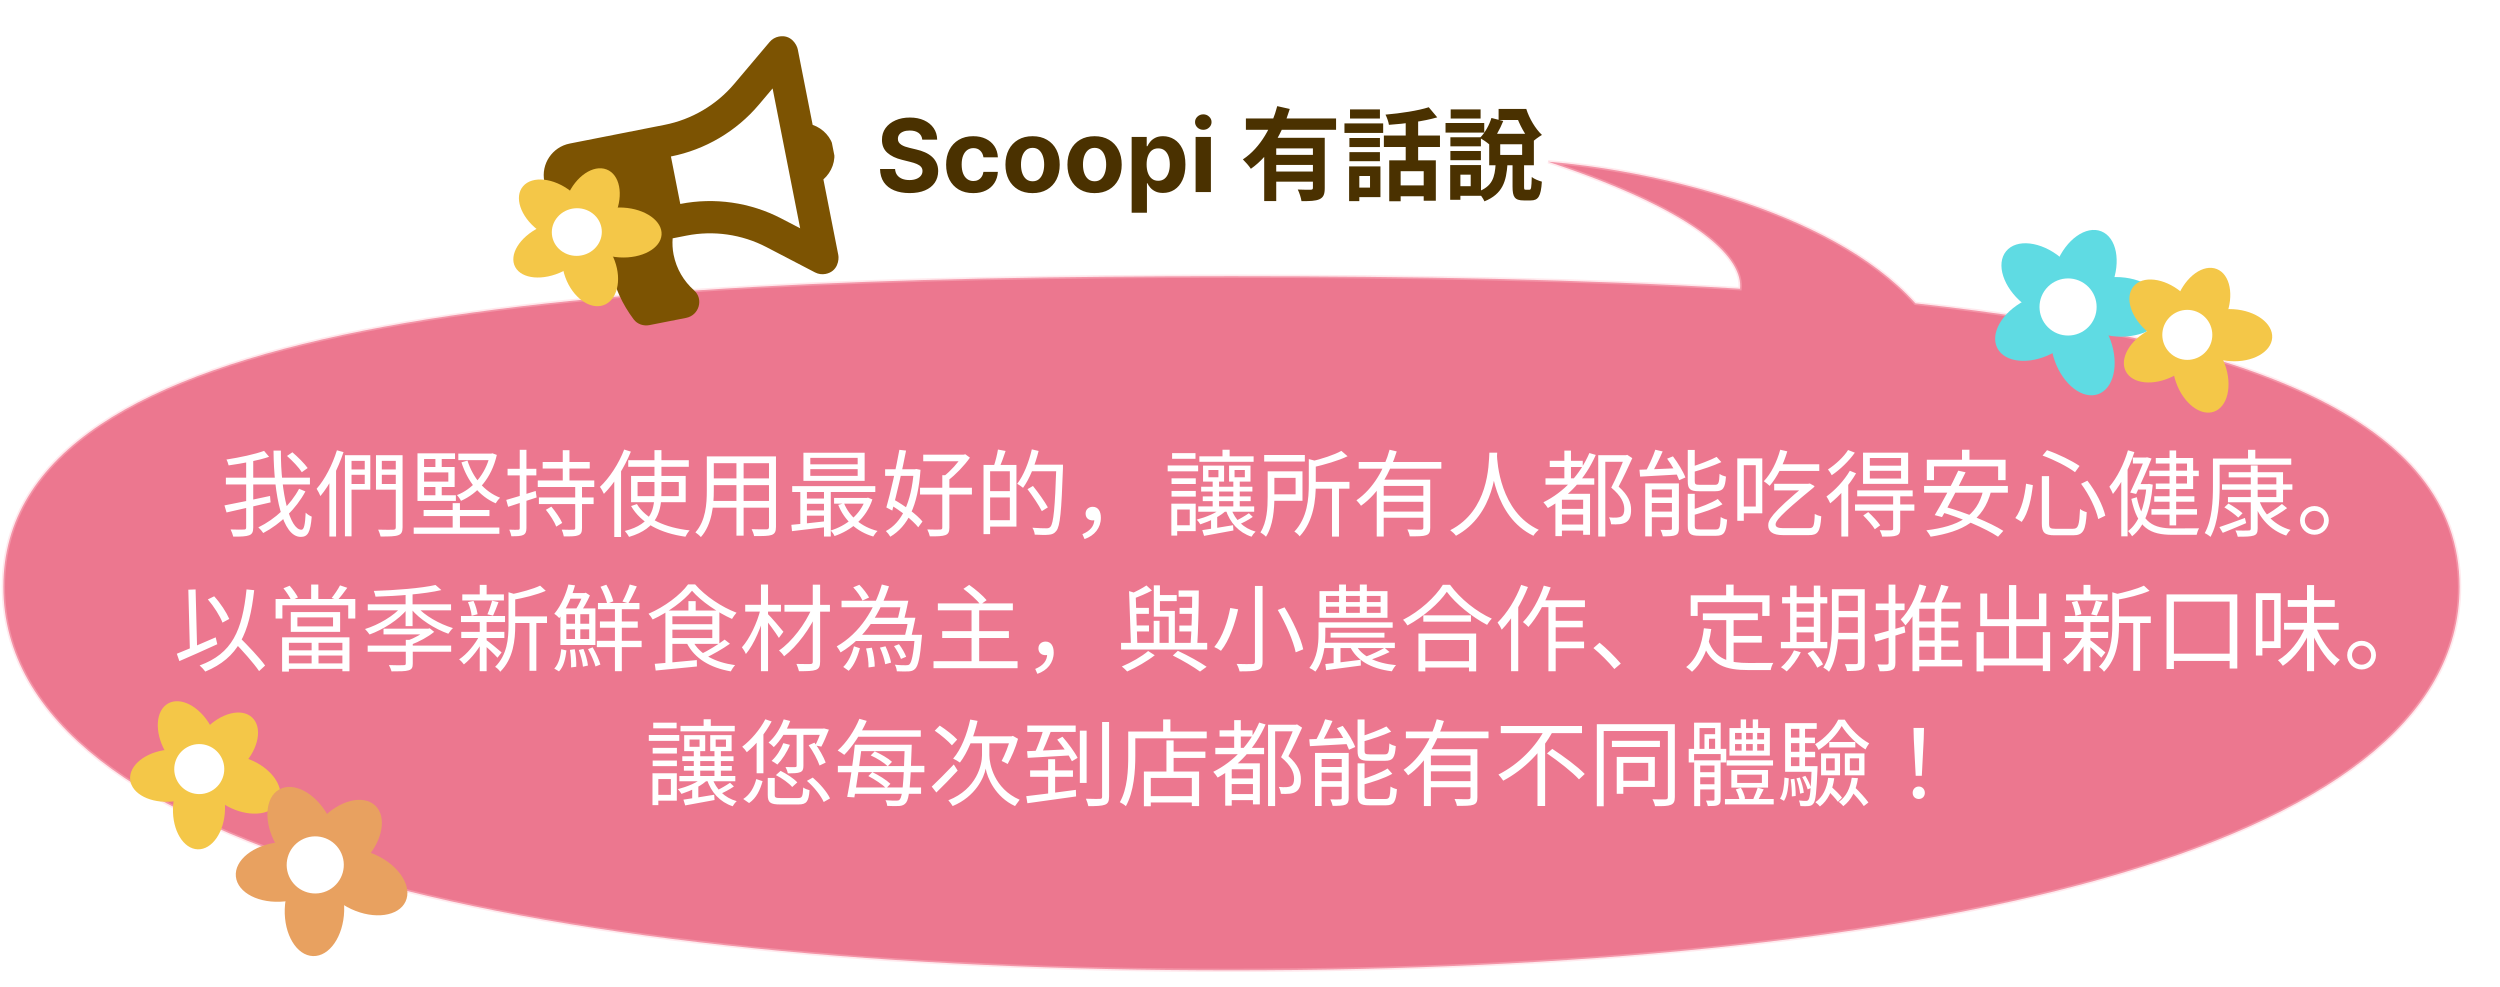 <svg width="742" height="293" viewBox="0 0 742 293" fill="none" xmlns="http://www.w3.org/2000/svg">
<path d="M516.446 85.697C470.452 82.87 419.339 81.982 365.5 81.982C164.192 81.982 1 94.396 1 174.159C1 253.923 164.192 288 365.5 288C566.808 288 730 253.923 730 174.159C730 124.171 665.904 100.635 568.499 90.029C542.867 61.468 487.152 50.124 459.5 48C506.291 63.589 517.288 77.357 516.446 85.697Z" fill="#EC778F" stroke="#FFC6D1" stroke-opacity="0.38"/>
<g filter="url(#filter0_d_179_530)">
<path d="M273.732 40.457C273.647 39.597 273.281 38.93 272.635 38.454C271.989 37.978 271.112 37.74 270.004 37.74C269.251 37.74 268.615 37.847 268.097 38.06C267.578 38.266 267.18 38.553 266.903 38.923C266.634 39.292 266.499 39.711 266.499 40.18C266.484 40.57 266.566 40.911 266.744 41.203C266.928 41.494 267.18 41.746 267.5 41.959C267.82 42.165 268.189 42.346 268.608 42.502C269.027 42.651 269.474 42.779 269.95 42.886L271.911 43.355C272.862 43.568 273.736 43.852 274.531 44.207C275.327 44.562 276.016 44.999 276.598 45.517C277.18 46.036 277.631 46.646 277.951 47.349C278.278 48.053 278.445 48.859 278.452 49.768C278.445 51.103 278.104 52.261 277.429 53.241C276.761 54.214 275.795 54.97 274.531 55.51C273.274 56.043 271.758 56.309 269.982 56.309C268.221 56.309 266.687 56.039 265.38 55.499C264.08 54.96 263.065 54.161 262.333 53.102C261.609 52.037 261.229 50.719 261.193 49.15H265.657C265.707 49.881 265.916 50.492 266.286 50.982C266.662 51.465 267.163 51.831 267.788 52.08C268.42 52.321 269.134 52.442 269.929 52.442C270.71 52.442 271.388 52.328 271.964 52.101C272.546 51.874 272.997 51.558 273.317 51.153C273.636 50.748 273.796 50.283 273.796 49.757C273.796 49.267 273.651 48.855 273.359 48.521C273.075 48.188 272.656 47.904 272.102 47.669C271.555 47.435 270.884 47.222 270.089 47.03L267.713 46.433C265.874 45.986 264.421 45.286 263.356 44.335C262.29 43.383 261.761 42.101 261.768 40.489C261.761 39.168 262.113 38.014 262.823 37.026C263.54 36.039 264.524 35.269 265.774 34.715C267.024 34.161 268.445 33.884 270.036 33.884C271.655 33.884 273.068 34.161 274.276 34.715C275.49 35.269 276.435 36.039 277.109 37.026C277.784 38.014 278.132 39.157 278.153 40.457H273.732ZM288.863 56.32C287.187 56.32 285.745 55.965 284.537 55.254C283.337 54.537 282.414 53.543 281.768 52.271C281.128 51 280.809 49.537 280.809 47.882C280.809 46.206 281.132 44.736 281.778 43.472C282.432 42.2 283.358 41.21 284.559 40.499C285.759 39.782 287.187 39.423 288.841 39.423C290.269 39.423 291.519 39.683 292.591 40.201C293.664 40.719 294.513 41.447 295.138 42.385C295.763 43.322 296.107 44.423 296.171 45.688H291.888C291.768 44.871 291.448 44.214 290.93 43.717C290.418 43.212 289.747 42.96 288.916 42.96C288.213 42.96 287.599 43.152 287.073 43.536C286.555 43.912 286.15 44.462 285.858 45.187C285.567 45.911 285.422 46.788 285.422 47.818C285.422 48.862 285.564 49.75 285.848 50.482C286.139 51.213 286.547 51.771 287.073 52.154C287.599 52.538 288.213 52.73 288.916 52.73C289.434 52.73 289.9 52.623 290.312 52.41C290.731 52.197 291.075 51.888 291.345 51.483C291.622 51.071 291.803 50.578 291.888 50.002H296.171C296.1 51.252 295.759 52.353 295.148 53.305C294.545 54.249 293.71 54.988 292.645 55.521C291.579 56.053 290.319 56.32 288.863 56.32ZM306.47 56.32C304.815 56.32 303.384 55.968 302.177 55.265C300.977 54.555 300.05 53.568 299.396 52.303C298.743 51.032 298.416 49.558 298.416 47.882C298.416 46.192 298.743 44.715 299.396 43.45C300.05 42.179 300.977 41.192 302.177 40.489C303.384 39.779 304.815 39.423 306.47 39.423C308.125 39.423 309.553 39.779 310.753 40.489C311.96 41.192 312.891 42.179 313.544 43.45C314.197 44.715 314.524 46.192 314.524 47.882C314.524 49.558 314.197 51.032 313.544 52.303C312.891 53.568 311.96 54.555 310.753 55.265C309.553 55.968 308.125 56.32 306.47 56.32ZM306.491 52.804C307.244 52.804 307.873 52.591 308.377 52.165C308.881 51.732 309.261 51.142 309.517 50.396C309.78 49.651 309.911 48.802 309.911 47.85C309.911 46.898 309.78 46.05 309.517 45.304C309.261 44.558 308.881 43.969 308.377 43.536C307.873 43.102 307.244 42.886 306.491 42.886C305.732 42.886 305.092 43.102 304.574 43.536C304.063 43.969 303.675 44.558 303.413 45.304C303.157 46.05 303.029 46.898 303.029 47.85C303.029 48.802 303.157 49.651 303.413 50.396C303.675 51.142 304.063 51.732 304.574 52.165C305.092 52.591 305.732 52.804 306.491 52.804ZM324.869 56.32C323.214 56.32 321.783 55.968 320.575 55.265C319.375 54.555 318.448 53.568 317.795 52.303C317.141 51.032 316.815 49.558 316.815 47.882C316.815 46.192 317.141 44.715 317.795 43.45C318.448 42.179 319.375 41.192 320.575 40.489C321.783 39.779 323.214 39.423 324.869 39.423C326.523 39.423 327.951 39.779 329.151 40.489C330.359 41.192 331.289 42.179 331.942 43.45C332.596 44.715 332.923 46.192 332.923 47.882C332.923 49.558 332.596 51.032 331.942 52.303C331.289 53.568 330.359 54.555 329.151 55.265C327.951 55.968 326.523 56.32 324.869 56.32ZM324.89 52.804C325.643 52.804 326.271 52.591 326.776 52.165C327.28 51.732 327.66 51.142 327.915 50.396C328.178 49.651 328.31 48.802 328.31 47.85C328.31 46.898 328.178 46.05 327.915 45.304C327.66 44.558 327.28 43.969 326.776 43.536C326.271 43.102 325.643 42.886 324.89 42.886C324.13 42.886 323.491 43.102 322.972 43.536C322.461 43.969 322.074 44.558 321.811 45.304C321.555 46.05 321.428 46.898 321.428 47.85C321.428 48.802 321.555 49.651 321.811 50.396C322.074 51.142 322.461 51.732 322.972 52.165C323.491 52.591 324.13 52.804 324.89 52.804ZM335.874 62.136V39.636H340.348V42.385H340.55C340.749 41.945 341.037 41.497 341.413 41.043C341.797 40.581 342.294 40.197 342.905 39.892C343.523 39.58 344.29 39.423 345.206 39.423C346.399 39.423 347.5 39.736 348.509 40.361C349.517 40.979 350.323 41.913 350.927 43.163C351.531 44.406 351.832 45.965 351.832 47.84C351.832 49.665 351.538 51.206 350.948 52.463C350.366 53.713 349.57 54.661 348.562 55.308C347.56 55.947 346.438 56.266 345.195 56.266C344.315 56.266 343.565 56.121 342.947 55.83C342.337 55.538 341.836 55.173 341.445 54.732C341.055 54.285 340.756 53.834 340.55 53.379H340.412V62.136H335.874ZM340.316 47.818C340.316 48.791 340.451 49.64 340.721 50.364C340.991 51.089 341.381 51.654 341.893 52.058C342.404 52.456 343.026 52.655 343.757 52.655C344.496 52.655 345.121 52.453 345.632 52.048C346.143 51.636 346.531 51.068 346.793 50.343C347.063 49.612 347.198 48.77 347.198 47.818C347.198 46.874 347.067 46.043 346.804 45.325C346.541 44.608 346.154 44.047 345.643 43.642C345.131 43.237 344.503 43.035 343.757 43.035C343.018 43.035 342.393 43.23 341.882 43.621C341.378 44.011 340.991 44.565 340.721 45.283C340.451 46 340.316 46.845 340.316 47.818ZM354.858 56V39.636H359.396V56H354.858ZM357.138 37.527C356.463 37.527 355.884 37.303 355.401 36.856C354.925 36.401 354.688 35.858 354.688 35.226C354.688 34.601 354.925 34.065 355.401 33.617C355.884 33.163 356.463 32.935 357.138 32.935C357.813 32.935 358.388 33.163 358.864 33.617C359.347 34.065 359.588 34.601 359.588 35.226C359.588 35.858 359.347 36.401 358.864 36.856C358.388 37.303 357.813 37.527 357.138 37.527ZM369.784 34.16V37.52H396.544V34.16H369.784ZM377.884 44.96V47.96H390.934V44.96H377.884ZM375.214 39.89V58.67H378.784V43.04H390.394V39.89H375.214ZM389.674 39.89V54.74C389.674 55.16 389.494 55.31 389.014 55.31C388.504 55.31 386.734 55.34 385.174 55.25C385.654 56.18 386.134 57.71 386.284 58.7C388.714 58.7 390.424 58.67 391.624 58.13C392.854 57.56 393.184 56.57 393.184 54.8V39.89H389.674ZM379.084 30.5C377.584 36.35 374.224 42.8 368.884 46.31C369.604 47 370.744 48.29 371.254 49.1C377.104 45.02 380.704 38.12 382.804 31.34L379.084 30.5ZM377.884 49.91V52.91H390.934V49.91H377.884ZM412.324 46.58V58.73H415.714V49.82H422.554V58.58H426.154V46.58H412.324ZM424.054 30.83C420.874 31.85 415.774 32.63 411.214 33.02C411.634 33.83 412.114 35.18 412.234 36.05C416.974 35.72 422.494 35.03 426.574 33.83L424.054 30.83ZM417.214 33.65V48.2H420.904V33.65H417.214ZM410.734 39.23V42.62H427.384V39.23H410.734ZM414.604 54.02V57.26H424.264V54.02H414.604ZM400.504 39.95V42.65H409.564V39.95H400.504ZM400.684 31.46V34.19H409.564V31.46H400.684ZM400.504 44.15V46.85H409.564V44.15H400.504ZM399.034 35.63V38.45H410.524V35.63H399.034ZM402.274 48.38V51.23H406.624V54.68H402.274V57.5H409.714V48.38H402.274ZM400.414 48.38V58.7H403.444V48.38H400.414ZM445.264 41.81H451.774V44.99H445.264V41.81ZM441.994 38.72V48.05H455.254V38.72H441.994ZM448.924 47.15V54.38C448.924 57.44 449.524 58.49 452.254 58.49C452.734 58.49 453.784 58.49 454.324 58.49C456.514 58.49 457.354 57.35 457.624 52.91C456.724 52.67 455.284 52.1 454.624 51.53C454.534 54.86 454.444 55.31 453.934 55.31C453.694 55.31 453.004 55.31 452.824 55.31C452.404 55.31 452.344 55.22 452.344 54.38V47.15H448.924ZM443.914 47.63C443.644 51.53 443.044 54.32 438.544 55.94C439.294 56.57 440.224 57.92 440.584 58.76C446.044 56.54 447.064 52.79 447.424 47.63H443.914ZM444.784 31.34V34.61H452.044V31.34H444.784ZM442.654 34.01C442.084 35.96 440.794 38.42 439.234 39.92C440.044 40.37 441.304 41.24 442.024 41.87C443.704 40.13 445.174 37.37 446.164 34.91L442.654 34.01ZM449.314 31.34V33.02H449.944C450.964 35.99 452.644 39.14 454.624 41.33C455.314 40.61 456.754 39.56 457.654 39.05C455.734 37.25 453.904 34.22 453.004 31.34H449.314ZM430.474 39.74V42.44H439.534V39.74H430.474ZM430.564 31.46V34.19H439.444V31.46H430.564ZM430.474 43.82V46.55H439.534V43.82H430.474ZM429.034 35.51V38.36H440.524V35.51H429.034ZM432.034 47.99V50.84H436.504V54.26H432.034V57.11H439.564V47.99H432.034ZM430.414 47.99V58.31H433.444V47.99H430.414Z" fill="#4A3100"/>
</g>
<path d="M85.184 135.328C86.836 136.784 88.74 138.8 89.58 140.144L91.316 138.912C90.392 137.624 88.432 135.636 86.78 134.236L85.184 135.328ZM67.04 141.768V143.784H91.988V141.768H67.04ZM66.62 150L67.236 152.1C70.764 151.316 75.72 150.168 80.312 149.104L80.144 147.2C75.216 148.264 69.952 149.384 66.62 150ZM73.06 136.336V156.524C73.06 157.028 72.892 157.168 72.388 157.168C71.884 157.196 70.232 157.224 68.44 157.14C68.748 157.756 69.112 158.708 69.224 159.268C71.548 159.296 73.032 159.212 73.928 158.876C74.824 158.54 75.16 157.924 75.16 156.552V136.336H73.06ZM78.38 133.816C75.692 134.824 71.156 135.776 67.208 136.392C67.488 136.868 67.74 137.652 67.852 138.128C71.856 137.568 76.616 136.7 79.864 135.58L78.38 133.816ZM81.18 133.732C81.292 147.06 83.784 159.352 89.272 159.352C91.372 159.352 92.128 157.98 92.52 153.332C91.932 153.108 91.176 152.632 90.728 152.156C90.56 155.768 90.224 157.224 89.468 157.224C86.052 157.224 83.308 146.584 83.364 133.732H81.18ZM88.768 145.072C86.276 149.804 81.656 154.116 76.672 156.524C77.204 157 77.792 157.672 78.128 158.204C83.28 155.488 87.9 150.98 90.644 145.856L88.768 145.072ZM103.552 139.332V140.928H109.208V139.332H103.552ZM112.428 139.332V140.928H118.14V139.332H112.428ZM117.468 135.104V156.496C117.468 157.028 117.272 157.196 116.74 157.224C116.18 157.252 114.22 157.252 112.232 157.196C112.512 157.756 112.848 158.68 112.96 159.24C115.62 159.24 117.272 159.212 118.196 158.848C119.148 158.512 119.484 157.868 119.484 156.496V135.104H117.468ZM102.376 135.104V159.184H104.336V135.104H102.376ZM103.664 135.104V136.784H108.256V143.644H103.664V145.324H109.908V135.104H103.664ZM118.476 135.104H111.588V145.324H118.476V143.644H113.324V136.784H118.476V135.104ZM99.996 133.648C98.652 137.96 96.44 142.272 93.976 145.072C94.34 145.604 94.9 146.724 95.096 147.228C97.868 143.952 100.36 139.024 101.956 134.18L99.996 133.648ZM97.756 140.508V159.24H99.744V138.632L99.688 138.576L97.756 140.508ZM136.032 134.628V136.56H145.888V134.628H136.032ZM123.908 147.004V148.684H135.304V147.004H123.908ZM129.228 135.412V139.444H131.104V135.412H129.228ZM129.228 143.728V147.816H131.104V143.728H129.228ZM145.44 134.628V134.992C144.096 140.928 140.12 145.212 135.612 146.948C136.032 147.34 136.592 148.152 136.816 148.656C141.716 146.472 145.86 142.02 147.456 135.02L146.168 134.544L145.804 134.628H145.44ZM138.748 136.7L136.956 137.232C138.776 142.888 142.22 147.256 147.12 149.384C147.428 148.852 147.988 148.124 148.436 147.732C143.76 145.912 140.372 141.824 138.748 136.7ZM124.748 138.604V140.2H133.064V142.944H124.748V144.54H134.94V138.604H124.748ZM123.908 134.544V148.068H125.868V136.224H135.052V134.544H123.908ZM122.788 156.58V158.428H148.212V156.58H122.788ZM125.728 151.372V153.164H145.272V151.372H125.728ZM134.352 149.328V157.756H136.508V149.328H134.352ZM161.064 137.12V139.052H175.036V137.12H161.064ZM159.944 147.648V149.608H176.184V147.648H159.944ZM159.608 142.608V144.54H176.38V142.608H159.608ZM167.028 133.62V143.616H169.016V133.62H167.028ZM170.724 144.12V156.692C170.724 157.084 170.612 157.196 170.164 157.224C169.744 157.252 168.288 157.252 166.72 157.196C166.972 157.784 167.252 158.624 167.336 159.212C169.436 159.212 170.808 159.212 171.62 158.876C172.46 158.568 172.74 157.98 172.74 156.72V144.12H170.724ZM162.016 151.316C163.248 152.828 164.592 154.928 165.096 156.3L166.86 155.208C166.272 153.864 164.872 151.848 163.64 150.364L162.016 151.316ZM150.256 148.376L150.816 150.42C153.196 149.636 156.332 148.628 159.272 147.648L158.992 145.716C155.772 146.752 152.468 147.76 150.256 148.376ZM150.648 139.136V141.096H159.188V139.136H150.648ZM154.26 133.508V156.72C154.26 157.112 154.12 157.224 153.784 157.224C153.448 157.252 152.384 157.252 151.152 157.196C151.432 157.784 151.684 158.652 151.768 159.156C153.532 159.184 154.624 159.1 155.268 158.792C155.968 158.456 156.248 157.868 156.248 156.72V133.508H154.26ZM186.46 136.588V138.548H204.436V136.588H186.46ZM189.232 143.056H201.468V147.256H189.232V143.056ZM187.3 141.264V149.048H203.512V141.264H187.3ZM189.036 149.608L187.3 150.196C190.268 155.32 196.008 158.232 203.428 159.296C203.708 158.708 204.24 157.868 204.688 157.42C197.408 156.608 191.668 154.004 189.036 149.608ZM194.244 133.592V145.968C194.244 150.7 193.768 155.488 185.452 157.588C185.872 158.036 186.46 158.876 186.712 159.352C195.392 156.776 196.316 151.4 196.316 145.996V133.592H194.244ZM185.256 133.424C183.632 137.68 180.888 141.852 178.06 144.512C178.452 145.016 179.04 146.108 179.236 146.584C182.344 143.476 185.34 138.772 187.244 134.04L185.256 133.424ZM182.316 140.76V159.38H184.332V138.8L184.304 138.772L182.316 140.76ZM210.96 135.468V137.484H229.076V135.468H210.96ZM210.96 141.992V143.98H229.048V141.992H210.96ZM210.82 148.684V150.672H229.104V148.684H210.82ZM209.784 135.468V145.604C209.784 149.552 209.476 154.536 206.396 158.008C206.844 158.288 207.684 158.988 208.02 159.408C211.352 155.684 211.856 149.888 211.856 145.632V135.468H209.784ZM228.236 135.468V156.384C228.236 156.916 228.04 157.084 227.508 157.112C226.976 157.112 225.072 157.14 223.084 157.056C223.392 157.616 223.728 158.54 223.812 159.1C226.472 159.128 228.096 159.1 229.048 158.764C229.972 158.4 230.308 157.756 230.308 156.384V135.468H228.236ZM218.576 136.224V158.988H220.704V136.224H218.576ZM240.5 139.248H254.556V141.236H240.5V139.248ZM240.5 135.888H254.556V137.82H240.5V135.888ZM238.456 134.376V142.72H256.628V134.376H238.456ZM235.124 144.288V146.024H259.792V144.288H235.124ZM247.556 147.788V149.496H257.524V147.788H247.556ZM238.764 147.956V149.524H245.68V147.956H238.764ZM238.764 151.484V153.052H245.68V151.484H238.764ZM250.496 149.356L248.788 149.86C250.636 154.452 254.248 157.784 259.176 159.24C259.456 158.736 260.016 157.98 260.464 157.588C255.704 156.412 252.12 153.36 250.496 149.356ZM256.88 147.788V148.124C255.34 152.828 251.028 156.104 246.548 157.448C246.94 157.84 247.472 158.596 247.696 159.1C252.568 157.42 257.076 153.92 258.924 148.236L257.636 147.704L257.272 147.788H256.88ZM234.872 155.768L235.068 157.644C237.952 157.308 241.844 156.832 245.624 156.384V154.648C241.676 155.096 237.616 155.544 234.872 155.768ZM244.56 144.848V159.24H246.576V144.848H244.56ZM237.532 144.876V156.272H239.492V144.876H237.532ZM274.016 134.936V136.896H286.308V134.936H274.016ZM273.064 144.764V146.78H288.464V144.764H273.064ZM279.672 141.04V156.58C279.672 157 279.532 157.14 279.056 157.168C278.552 157.196 276.984 157.196 275.22 157.14C275.5 157.7 275.864 158.624 275.976 159.184C278.216 159.212 279.672 159.156 280.596 158.82C281.464 158.484 281.772 157.868 281.772 156.608V141.04H279.672ZM285.552 134.936V135.412C284.432 137.232 282.108 139.864 280.092 141.376C280.456 141.656 281.044 142.216 281.352 142.608C283.592 140.928 286.196 138.212 287.876 135.832L286.504 134.824L286.056 134.936H285.552ZM262.704 139.276V141.236H271.916V139.276H262.704ZM266.932 133.508C265.98 138.828 264.3 146.332 263.068 150.616L264.832 151.54C266.092 146.892 267.856 139.332 268.92 133.732L266.932 133.508ZM264.104 149.72C267.24 151.54 270.852 154.396 272.532 156.496L273.792 154.788C272.112 152.716 268.416 150.028 265.28 148.264L264.104 149.72ZM271.216 139.276V139.696C270.516 149.216 267.604 155.152 262.928 157.616C263.376 158.036 263.964 158.792 264.244 159.296C269.396 156.216 272.448 150.28 273.204 139.444L271.944 139.192L271.552 139.276H271.216ZM293.168 137.988V139.864H299.72V154.396H293.168V156.3H301.68V137.988H293.168ZM291.908 137.988V158.54H293.868V137.988H291.908ZM293.028 145.772V147.648H300.756V145.772H293.028ZM296.192 133.424C295.968 134.88 295.436 137.008 294.96 138.352L296.64 138.772C297.2 137.512 297.9 135.58 298.46 133.844L296.192 133.424ZM305.656 137.904V139.864H314.252V137.904H305.656ZM313.524 137.904V138.352C313.132 150.7 312.684 155.348 311.76 156.356C311.452 156.72 311.116 156.804 310.556 156.804C309.912 156.804 308.232 156.776 306.412 156.636C306.804 157.196 307.056 158.064 307.112 158.68C308.68 158.764 310.332 158.82 311.284 158.708C312.264 158.624 312.908 158.372 313.524 157.56C314.644 156.188 315.036 151.848 315.484 138.996C315.484 138.688 315.484 137.904 315.484 137.904H313.524ZM306.244 133.368C305.348 137.26 303.808 141.124 301.904 143.588C302.408 143.868 303.276 144.456 303.64 144.792C305.572 142.132 307.224 138.016 308.26 133.844L306.244 133.368ZM304.956 145.184C306.496 147.228 308.372 150 309.212 151.708L311.004 150.588C310.108 148.936 308.176 146.22 306.58 144.232L304.956 145.184ZM321.896 159.996C324.836 158.988 326.74 156.692 326.74 153.668C326.74 151.708 325.9 150.42 324.332 150.42C323.212 150.42 322.204 151.12 322.204 152.436C322.204 153.78 323.156 154.452 324.304 154.452C324.836 154.452 325.396 154.312 325.788 153.808L324.276 151.68L324.808 154.06C324.808 156.16 323.548 157.588 321.252 158.54L321.896 159.996ZM355.972 135.44V137.064H372.072V135.44H355.972ZM356.504 144.456V145.884H371.708V144.456H356.504ZM356.98 147.34V148.74H371.204V147.34H356.98ZM355.636 150.308V151.876H372.24V150.308H355.636ZM362.832 133.48V136.252H364.96V133.48H362.832ZM359.92 142.916V151.008H361.824V142.916H359.92ZM366.052 142.916V151.008H367.956V142.916H366.052ZM362.636 150.7C361.096 152.268 357.988 153.472 355.188 154.228C355.524 154.536 356.056 155.264 356.252 155.628C359.136 154.676 362.468 153.164 364.232 151.204L362.636 150.7ZM365.408 150.98L363.812 151.344C365.072 155.18 367.676 158.036 371.456 159.296C371.708 158.82 372.24 158.148 372.66 157.784C369.076 156.804 366.528 154.228 365.408 150.98ZM370.672 152.324C369.636 153.052 367.816 154.116 366.556 154.704L367.564 155.74C368.852 155.18 370.56 154.34 371.82 153.416L370.672 152.324ZM358.66 139.5H361.628V141.656H358.66V139.5ZM357.064 138.184V142.944H363.308V138.184H357.064ZM366.416 139.5H369.468V141.656H366.416V139.5ZM364.792 138.184V142.944H371.148V138.184H364.792ZM347.712 141.964V143.644H354.908V141.964H347.712ZM347.88 134.488V136.168H354.824V134.488H347.88ZM347.712 145.716V147.396H354.908V145.716H347.712ZM346.564 138.156V139.892H355.608V138.156H346.564ZM348.692 149.496V151.232H353.116V155.908H348.692V157.644H354.88V149.496H348.692ZM347.656 149.496V158.96H349.392V149.496H347.656ZM356.84 157.336L357.372 159.044C359.836 158.596 363 158.036 366.08 157.448L365.968 155.88C362.608 156.44 359.192 157 356.84 157.336ZM359.444 153.444V157.644H361.264V152.744L360.452 152.436L359.444 153.444ZM375.208 135.048V136.98H387.276V135.048H375.208ZM389.264 143.028V145.044H400.52V143.028H389.264ZM395.34 144.344V159.268H397.412V144.344H395.34ZM388.452 136.252V143.728C388.452 148.012 388.06 153.64 384.168 157.784C384.672 158.036 385.428 158.736 385.736 159.184C389.936 154.676 390.524 148.264 390.524 143.728V137.316C390.916 137.26 391.056 137.148 391.084 136.952L388.452 136.252ZM376.244 139.892V147.452C376.244 150.672 376.048 154.984 374.088 158.008C374.536 158.26 375.404 158.904 375.74 159.296C377.896 155.992 378.232 151.036 378.232 147.452V139.892H376.244ZM398.112 133.816C396.012 135.02 392.232 136.224 388.9 137.008C389.18 137.484 389.516 138.24 389.628 138.716C393.128 137.904 397.188 136.756 399.96 135.412L398.112 133.816ZM377.392 139.892V141.824H384.532V146.724H377.392V148.628H386.576V139.892H377.392ZM403.264 137.12V139.108H427.792V137.12H403.264ZM410.096 147.116V148.936H423.256V147.116H410.096ZM408.612 142.356V159.24H410.684V144.232H422.92V142.356H408.612ZM422.444 142.356V156.608C422.444 157.028 422.276 157.168 421.8 157.196C421.296 157.196 419.588 157.224 417.712 157.14C418.02 157.728 418.328 158.596 418.412 159.184C420.82 159.184 422.388 159.184 423.284 158.848C424.236 158.512 424.488 157.868 424.488 156.636V142.356H422.444ZM412.42 133.48C410.908 139.108 407.604 145.044 402.592 148.488C403.012 148.908 403.656 149.636 403.936 150.112C409.284 146.36 412.644 140.144 414.548 133.984L412.42 133.48ZM410.096 151.848V153.668H423.256V151.848H410.096ZM442.044 134.348C441.848 138.072 441.848 151.54 430.424 157.364C431.068 157.84 431.768 158.484 432.132 159.016C443.724 152.716 444.144 138.744 444.368 134.348H442.044ZM444.284 134.908L442.268 135.104C442.464 137.68 443.248 153.332 455.12 159.016C455.456 158.428 456.1 157.728 456.716 157.252C445.18 151.96 444.368 137.092 444.284 134.908ZM459.964 136.756V138.604H469.764V136.756H459.964ZM462.932 155.684V157.476H470.772V155.684H462.932ZM462.904 151.036V152.716H470.8V151.036H462.904ZM458.704 141.964V143.84H473.18V141.964H458.704ZM464.304 133.732V143.168H466.264V133.732H464.304ZM471.724 134.46C468.952 140.956 464.164 146.052 458.088 149.076C458.48 149.496 459.152 150.336 459.404 150.784C465.564 147.396 470.548 142.02 473.628 135.02L471.724 134.46ZM463.576 146.556H462.82L461.644 147.788V159.128H463.576V148.32H470.716V146.556H463.576ZM469.876 146.556V158.736H471.92V146.556H469.876ZM474.356 135.104V159.24H476.456V137.064H482.728V135.104H474.356ZM482.196 135.104V135.748C481.3 138.016 479.732 141.824 478.22 144.736C481.188 147.172 482.084 149.3 482.084 151.064C482.084 152.1 481.888 152.912 481.216 153.276C480.88 153.472 480.404 153.584 479.9 153.612C479.284 153.668 478.444 153.64 477.548 153.556C477.884 154.116 478.136 155.04 478.164 155.6C479.032 155.656 480.04 155.656 480.796 155.572C481.524 155.488 482.168 155.292 482.672 154.956C483.708 154.284 484.128 152.996 484.1 151.26C484.1 149.244 483.344 147.032 480.404 144.428C481.776 141.852 483.288 138.604 484.464 135.972L482.952 134.992L482.616 135.104H482.196ZM491.296 133.48C490.624 135.524 489.308 138.464 488.244 140.256L490.036 140.788C491.156 139.024 492.472 136.308 493.48 133.984L491.296 133.48ZM486.592 139.416L486.788 141.46C489.84 141.292 494.18 141.068 498.352 140.816L498.38 138.94C493.984 139.136 489.532 139.332 486.592 139.416ZM488.3 143.476V159.212H490.26V145.268H497.176V143.476H488.3ZM496.224 143.476V156.804C496.224 157.168 496.112 157.252 495.748 157.252C495.356 157.28 494.152 157.308 492.836 157.252C493.116 157.784 493.424 158.624 493.536 159.184C495.3 159.184 496.532 159.156 497.316 158.82C498.072 158.484 498.296 157.896 498.296 156.832V143.476H496.224ZM489.224 147.648V149.3H497.316V147.648H489.224ZM489.224 151.848V153.528H497.316V151.848H489.224ZM500.928 133.536V142.832C500.928 145.156 501.628 145.8 504.316 145.8C504.876 145.8 508.544 145.8 509.132 145.8C511.4 145.8 512.016 144.876 512.268 141.46C511.652 141.32 510.812 141.012 510.364 140.648C510.252 143.42 510.056 143.896 508.964 143.896C508.152 143.896 505.1 143.896 504.512 143.896C503.224 143.896 503 143.7 503 142.804V133.536H500.928ZM509.496 135.608C507.592 136.588 504.4 137.82 501.628 138.688C501.88 139.108 502.16 139.724 502.272 140.172C505.156 139.36 508.516 138.268 510.896 137.148L509.496 135.608ZM500.928 146.556V156.048C500.928 158.372 501.656 159.016 504.372 159.016C504.96 159.016 508.74 159.016 509.356 159.016C511.708 159.016 512.324 158.008 512.604 154.228C512.016 154.116 511.176 153.78 510.7 153.444C510.56 156.608 510.392 157.14 509.188 157.14C508.348 157.14 505.184 157.14 504.596 157.14C503.252 157.14 503 156.972 503 156.02V146.556H500.928ZM509.832 148.096C507.928 149.328 504.54 150.616 501.628 151.456C501.852 151.876 502.16 152.548 502.272 152.968C505.296 152.156 508.88 151.008 511.232 149.664L509.832 148.096ZM494.796 136.14C496.28 138.128 497.792 140.816 498.38 142.524L500.228 141.712C499.584 139.976 498.016 137.4 496.532 135.44L494.796 136.14ZM516.692 136.056V138.072H521.116V150.336H516.692V152.352H523.048V136.056H516.692ZM515.628 136.056V154.564H517.56V136.056H515.628ZM527.192 137.792V139.78H539.96V137.792H527.192ZM526.576 143.588V145.548H536.628V143.588H526.576ZM528.368 133.48C527.388 137.092 525.652 140.592 523.496 142.832C524 143.14 524.84 143.84 525.232 144.204C527.388 141.74 529.292 137.96 530.468 133.956L528.368 133.48ZM536.32 143.588C525.288 152.688 524.812 154.48 524.812 155.964C524.812 157.756 526.156 158.82 529.152 158.82H536.88C539.4 158.82 540.268 158.036 540.548 153.248C539.932 153.136 539.176 152.856 538.616 152.548C538.504 156.244 538.196 156.748 536.992 156.748H529.068C527.808 156.748 526.996 156.44 526.996 155.684C526.996 154.76 527.724 153.304 538.252 144.708C538.392 144.568 538.504 144.428 538.588 144.288L537.16 143.504L536.656 143.588H536.32ZM554.968 139.724H564.236V142.02H554.968V139.724ZM554.968 135.944H564.236V138.212H554.968V135.944ZM552.952 134.348V143.616H566.336V134.348H552.952ZM551.216 145.548V147.312H567.68V145.548H551.216ZM550.572 149.72V151.568H568.184V149.72H550.572ZM561.884 147.088V156.888C561.884 157.252 561.772 157.364 561.324 157.392C560.904 157.42 559.504 157.42 557.908 157.364C558.188 157.924 558.524 158.708 558.608 159.268C560.708 159.268 562.052 159.268 562.892 158.932C563.732 158.624 563.984 158.064 563.984 156.944V147.088H561.884ZM553.008 152.996C554.268 154.228 555.78 155.964 556.452 157.084L558.048 155.908C557.32 154.816 555.78 153.164 554.492 151.988L553.008 152.996ZM549.032 139.724C547.352 142.636 544.636 145.52 542.088 147.368C542.452 147.844 543.04 148.964 543.208 149.384C545.98 147.2 548.976 143.812 550.88 140.48L549.032 139.724ZM548.5 133.564C547.296 135.552 544.776 137.876 542.536 139.332C542.9 139.752 543.432 140.564 543.656 141.04C546.148 139.388 548.836 136.756 550.516 134.348L548.5 133.564ZM546.512 144.68V159.24H548.556V142.748L548.472 142.692L546.512 144.68ZM582.324 133.48V137.988H584.536V133.48H582.324ZM571.88 136.448V142.496H574.008V138.436H593.048V142.496H595.26V136.448H571.88ZM581.204 139.696C579.3 143.812 576.276 149.524 574.232 152.884L576.388 153.472C578.376 150.084 581.316 144.428 583.388 140.172L581.204 139.696ZM588.624 145.492C586.804 153.276 581.232 156.216 571.74 157.392C572.132 157.868 572.776 158.792 573 159.296C582.66 157.756 588.652 154.508 590.948 145.828L588.624 145.492ZM571.068 144.232V146.22H595.932V144.232H571.068ZM575.856 151.904C581.876 153.64 589.296 156.804 593.02 159.296L594.588 157.56C590.668 155.068 583.164 152.044 577.284 150.42L575.856 151.904ZM606.012 141.32V155.376C606.012 158.12 606.88 158.876 609.848 158.876C610.492 158.876 614.664 158.876 615.336 158.876C618.388 158.876 619.032 157.308 619.34 152.016C618.724 151.876 617.856 151.484 617.352 151.064C617.128 155.908 616.876 156.944 615.224 156.944C614.272 156.944 610.744 156.944 610.044 156.944C608.504 156.944 608.168 156.692 608.168 155.376V141.32H606.012ZM606.236 135.216C609.624 136.42 613.712 138.52 615.868 140.144L617.212 138.296C615 136.784 610.94 134.768 607.552 133.62L606.236 135.216ZM601.336 143.56C600.944 147.2 600.02 151.288 598.144 153.752L600.048 154.9C602.064 152.212 602.932 147.732 603.352 143.98L601.336 143.56ZM617.66 143.588C620.04 146.752 622.14 151.12 622.756 154.06L624.856 153.052C624.156 150.084 622.056 145.856 619.536 142.664L617.66 143.588ZM643.924 133.704V155.936H645.884V133.704H643.924ZM637.932 139.696V141.32H652.604V139.696H637.932ZM638.548 151.12V152.744H652.072V151.12H638.548ZM639.388 147.284V148.908H651.288V147.284H639.388ZM633.032 135.804V137.568H637.092V135.804H633.032ZM634.096 143.672V145.296H637.68V143.672H634.096ZM636.644 135.804V136.056C635.72 138.352 633.788 142.944 632.248 146.192L634.012 146.612C635.524 143.336 637.428 138.996 638.576 136.084L637.232 135.72L636.896 135.804H636.644ZM637.12 143.672V144.008C636.56 150.672 634.628 155.404 631.604 157.616C632.024 158.008 632.556 158.708 632.808 159.156C636.28 156.44 638.268 151.596 638.94 143.84L637.82 143.616L637.484 143.672H637.12ZM634.208 147.564L632.584 148.068C634.432 156.748 638.128 158.736 644.82 158.736H651.96C652.072 158.176 652.38 157.28 652.688 156.804C651.484 156.832 645.8 156.832 644.904 156.832C639.192 156.832 635.72 155.152 634.208 147.564ZM639.836 135.944V137.568H649.104V143.504H639.836V145.156H650.924V135.944H639.836ZM631.576 133.648C630.372 137.764 628.356 141.796 626.06 144.456C626.396 144.988 626.928 146.136 627.124 146.612C629.7 143.504 632.024 138.8 633.48 134.18L631.576 133.648ZM629.588 140.732V159.184H631.464V138.912L631.436 138.884L629.588 140.732ZM659.492 143.756V145.352H680.38V143.756H659.492ZM661.48 140.144V141.684H675.62V147.536H661.256V149.076H677.608V140.144H661.48ZM668.032 138.156V156.832C668.032 157.308 667.892 157.448 667.388 157.448C666.912 157.476 665.204 157.504 663.468 157.448C663.776 157.98 664.056 158.792 664.168 159.296C666.464 159.296 667.976 159.268 668.872 158.96C669.74 158.68 670.076 158.148 670.076 156.832V138.156H668.032ZM660.192 150.588C661.648 151.456 663.44 152.744 664.308 153.612L665.596 152.324C664.644 151.484 662.852 150.252 661.396 149.44L660.192 150.588ZM677.272 149.58C675.956 150.7 673.688 152.24 672.036 153.136L673.24 154.2C674.948 153.388 677.132 152.072 678.812 150.812L677.272 149.58ZM670.524 148.516L668.9 148.908C670.552 153.78 673.828 157.364 678.532 158.96C678.812 158.428 679.372 157.672 679.82 157.28C675.256 155.964 672.008 152.744 670.524 148.516ZM658.708 156.44L659.716 158.148C661.732 157.336 664.252 156.3 666.66 155.264L666.296 153.724C663.496 154.76 660.612 155.824 658.708 156.44ZM667.22 133.508V137.064H669.376V133.508H667.22ZM657.812 136.084V137.932H680.044V136.084H657.812ZM656.804 136.084V144.344C656.804 148.46 656.608 154.172 654.368 158.232C654.844 158.428 655.712 158.988 656.076 159.352C658.428 155.096 658.792 148.74 658.792 144.344V136.084H656.804ZM686.932 150.196C684.58 150.196 682.648 152.1 682.648 154.452C682.648 156.804 684.58 158.708 686.932 158.708C689.284 158.708 691.188 156.804 691.188 154.452C691.188 152.1 689.284 150.196 686.932 150.196ZM686.932 157.28C685.364 157.28 684.076 156.02 684.076 154.452C684.076 152.884 685.364 151.624 686.932 151.624C688.5 151.624 689.76 152.884 689.76 154.452C689.76 156.02 688.5 157.28 686.932 157.28ZM61.692 177.904C63.484 179.976 65.304 182.86 66.032 184.792L68.048 183.7C67.236 181.796 65.444 179.024 63.568 176.98L61.692 177.904ZM52.48 194.032L53.236 196.216C56.344 194.872 60.6 192.996 64.492 191.204L64.016 189.16C59.816 191.008 55.336 192.912 52.48 194.032ZM69.28 190.336C71.968 193.08 75.328 196.86 76.896 199.184L78.688 197.532C77.036 195.236 73.564 191.596 70.904 188.964L69.28 190.336ZM73.172 174.936C71.912 187.116 68.944 193.976 59.256 197.504C59.788 197.952 60.628 198.876 60.936 199.324C70.736 195.236 74.012 188.096 75.44 175.16L73.172 174.936ZM55.896 175.02L56.372 193.528L58.528 193.444L58.052 174.936L55.896 175.02ZM92.492 190.028V197.7H94.536V190.028H92.492ZM88.264 183.252H98.848V185.912H88.264V183.252ZM86.304 181.656V187.536H100.948V181.656H86.304ZM83.728 189.16V199.324H85.744V190.784H101.62V199.24H103.72V189.16H83.728ZM84.904 193.024V194.564H102.376V193.024H84.904ZM84.904 196.888V198.512H102.376V196.888H84.904ZM92.352 173.48V178.744H94.48V173.48H92.352ZM81.796 177.792V183.588H83.812V179.64H103.356V183.588H105.456V177.792H81.796ZM84.12 174.6C85.016 175.692 86.024 177.232 86.472 178.212L88.432 177.316C87.928 176.336 86.92 174.908 85.968 173.844L84.12 174.6ZM100.92 173.732C100.36 174.852 99.268 176.448 98.428 177.484L100.164 178.128C101.032 177.204 102.124 175.804 103.076 174.46L100.92 173.732ZM109.124 191.624V193.444H133.904V191.624H109.124ZM113.828 186.584V188.292H127.296V186.584H113.828ZM120.436 189.916V196.888C120.436 197.28 120.324 197.42 119.82 197.42C119.26 197.476 117.468 197.476 115.424 197.392C115.732 197.952 116.068 198.708 116.208 199.268C118.644 199.268 120.268 199.268 121.248 198.96C122.228 198.68 122.508 198.148 122.508 196.944V189.916H120.436ZM126.596 186.584V186.976C125.42 188.04 123.04 189.384 120.94 190.14C121.248 190.42 121.78 190.98 122.032 191.344C124.412 190.448 127.072 189.02 128.864 187.536L127.548 186.472L127.128 186.584H126.596ZM109.152 179.36V181.152H133.876V179.36H109.152ZM120.38 175.608V185.828H122.452V175.608H120.38ZM119.316 179.948C116.936 182.776 112.344 185.464 108.34 186.696C108.76 187.116 109.376 187.844 109.684 188.32C113.688 186.864 118.364 183.952 120.968 180.704L119.316 179.948ZM123.684 180.004L122.032 180.76C124.58 183.868 129.116 186.696 133.064 188.096C133.4 187.592 133.988 186.808 134.436 186.416C130.488 185.24 126.008 182.72 123.684 180.004ZM129.256 173.62C125.168 174.572 117.356 175.188 110.944 175.384C111.14 175.832 111.392 176.616 111.448 177.092C118.028 176.896 126.008 176.308 130.992 175.132L129.256 173.62ZM151.936 182.944V184.904H162.352V182.944H151.936ZM137.208 176.42V178.212H149.556V176.42H137.208ZM136.9 187.536V189.356H149.696V187.536H136.9ZM136.816 182.832V184.624H149.892V182.832H136.816ZM157.144 183.728V199.1H159.188V183.728H157.144ZM142.388 173.592V177.344H144.432V173.592H142.388ZM142.388 184.288V199.212H144.432V184.288H142.388ZM150.928 175.776V185.576C150.928 189.552 150.536 194.396 146.952 197.924C147.456 198.204 148.212 198.904 148.464 199.38C152.412 195.488 152.916 189.804 152.916 185.604V176.952C153.308 176.896 153.476 176.784 153.504 176.56L150.928 175.776ZM160.308 173.816C158.264 174.824 154.568 175.804 151.432 176.476C151.684 176.896 151.964 177.624 152.076 178.072C155.436 177.484 159.356 176.532 161.988 175.356L160.308 173.816ZM144.236 189.888L143.088 190.84C144.124 191.708 146.756 194.172 147.652 195.208L148.884 193.64C148.184 192.996 145.132 190.504 144.236 189.888ZM138.888 178.716C139.448 180.004 139.896 181.684 139.98 182.776L141.744 182.3C141.604 181.236 141.128 179.584 140.54 178.352L138.888 178.716ZM146.056 178.296C145.748 179.472 145.16 181.208 144.656 182.328L146.336 182.72C146.84 181.684 147.428 180.116 147.96 178.716L146.056 178.296ZM142.416 188.46C141.072 191.204 138.524 194.228 136.256 195.712C136.732 196.048 137.348 196.72 137.684 197.196C139.924 195.46 142.5 192.156 143.928 189.048L142.416 188.46ZM177.472 178.968V180.816H189.792V178.968H177.472ZM178.06 184.456V186.304H189.288V184.456H178.06ZM177.136 190.196V192.072H190.436V190.196H177.136ZM182.512 179.724V199.212H184.556V179.724H182.512ZM178.228 174.152C179.096 175.72 179.908 177.82 180.216 179.192L182.036 178.464C181.7 177.12 180.86 175.076 179.964 173.536L178.228 174.152ZM186.908 173.48C186.432 174.992 185.508 177.176 184.752 178.548L186.488 179.052C187.272 177.792 188.196 175.776 189.008 174.04L186.908 173.48ZM168.624 176.028V177.68H173.692V176.028H168.624ZM170.668 181.488V190.784H172.236V181.488H170.668ZM173.048 176.028V176.364C172.6 177.764 171.704 179.668 170.892 180.872C171.228 181.124 171.788 181.656 172.068 182.02C173.076 180.676 174.28 178.576 175.092 176.728L173.86 175.916L173.496 176.028H173.048ZM174.532 192.66C175.428 194.256 176.38 196.412 176.744 197.812L178.2 197.224C177.808 195.88 176.856 193.752 175.904 192.128L174.532 192.66ZM171.788 192.912C172.404 194.48 172.908 196.524 173.02 197.868L174.504 197.532C174.364 196.188 173.804 194.144 173.16 192.604L171.788 192.912ZM169.156 192.884C169.436 194.564 169.548 196.692 169.492 198.092L171.032 197.896C171.088 196.496 170.948 194.368 170.584 192.688L169.156 192.884ZM168.092 186.78H174.868V189.664H168.092V186.78ZM168.092 182.3H174.868V185.128H168.092V182.3ZM166.328 180.564V191.428H176.716V180.564H166.328ZM166.58 192.688C166.356 194.9 165.796 197.14 164.508 198.428L165.908 199.268C167.336 197.84 167.84 195.404 168.12 193.052L166.58 192.688ZM168.708 173.48C168.036 176.14 166.692 179.584 164.508 182.188C164.956 182.44 165.628 183.028 165.992 183.448C168.344 180.508 169.8 176.84 170.668 173.732L168.708 173.48ZM205.388 175.328C208.104 178.492 213.06 181.824 217.26 183.7C217.624 183.112 218.128 182.356 218.604 181.852C214.236 180.2 209.364 176.98 206.312 173.452H204.212C201.944 176.588 197.24 180.116 192.48 182.16C192.928 182.636 193.46 183.392 193.712 183.868C198.36 181.712 202.98 178.296 205.388 175.328ZM198.752 185.268V186.892H212.164V185.268H198.752ZM204.324 178.408V182.216H206.48V178.408H204.324ZM194.328 197.028L194.608 199.016C197.828 198.708 202.448 198.26 206.844 197.812L206.816 195.908C202.196 196.356 197.436 196.776 194.328 197.028ZM205.612 190.28L203.82 190.84C206.172 195.46 210.736 198.176 216.896 199.268C217.176 198.708 217.736 197.868 218.184 197.42C212.22 196.58 207.684 194.228 205.612 190.28ZM215.076 189.832C213.256 191.232 210.176 193.108 207.908 194.2L209.252 195.348C211.548 194.256 214.432 192.632 216.644 191.064L215.076 189.832ZM198.752 181.208V182.916H211.408V189.384H198.752V191.092H213.508V181.208H198.752ZM197.492 181.208V197.504L199.564 197.28V181.208H197.492ZM232.828 179.528V181.544H246.324V179.528H232.828ZM241.228 173.536V196.412C241.228 196.916 241.06 197.056 240.528 197.084C240.024 197.084 238.204 197.112 236.384 197.056C236.664 197.672 237 198.624 237.14 199.212C239.52 199.212 241.172 199.184 242.124 198.82C243.048 198.484 243.412 197.84 243.412 196.384V173.536H241.228ZM241.004 180.452C239.044 185.184 235.012 190.476 231.204 193.08C231.736 193.5 232.38 194.228 232.716 194.788C236.58 191.848 240.612 186.388 242.684 181.46L241.004 180.452ZM221.18 179.5V181.516H231.792V179.5H221.18ZM225.856 173.48V199.212H227.956V173.48H225.856ZM225.744 180.732C224.764 184.848 222.468 189.608 220.2 192.128C220.592 192.632 221.152 193.5 221.376 194.116C223.784 191.288 226.08 185.828 227.228 181.264L225.744 180.732ZM227.76 182.104L226.668 183.168C227.676 184.344 230.28 187.844 231.176 189.328L232.52 187.508C231.82 186.612 228.656 182.916 227.76 182.104ZM253.38 188.404V190.252H272.448V188.404H253.38ZM249.768 178.296V180.228H268.08V178.296H249.768ZM257.664 183.336V185.212H270.488V183.336H257.664ZM271.552 188.404V188.74C271.104 194.312 270.572 196.524 269.928 197.168C269.676 197.392 269.396 197.448 268.864 197.448C268.332 197.448 266.988 197.448 265.588 197.28C265.924 197.84 266.148 198.652 266.176 199.24C267.632 199.296 269.032 199.324 269.732 199.268C270.572 199.212 271.104 199.016 271.636 198.484C272.532 197.56 273.064 195.236 273.568 189.328C273.624 189.02 273.652 188.404 273.652 188.404H271.552ZM265.336 191.764C266.176 192.94 267.044 194.564 267.408 195.572L268.948 194.928C268.584 193.92 267.716 192.352 266.82 191.204L265.336 191.764ZM253.24 174.32C254.332 175.496 255.508 177.148 255.984 178.24L257.944 177.344C257.384 176.28 256.152 174.684 255.06 173.564L253.24 174.32ZM257.048 192.464C257.524 194.284 257.832 196.58 257.776 198.092L259.624 197.84C259.624 196.328 259.316 194.004 258.756 192.24L257.048 192.464ZM261.164 192.212C261.864 193.752 262.536 195.796 262.732 197.14L264.468 196.664C264.244 195.348 263.544 193.36 262.816 191.82L261.164 192.212ZM253.464 191.82C252.904 193.976 251.84 196.468 250.272 197.952L251.896 199.1C253.604 197.392 254.584 194.732 255.228 192.408L253.464 191.82ZM261.724 173.48C259.596 180.732 255.284 187.9 248.34 191.848C248.704 192.296 249.236 193.136 249.488 193.64C256.908 189.244 261.304 181.852 263.852 174.012L261.724 173.48ZM267.604 178.296C267.296 180.088 266.82 182.328 266.428 183.812L268.276 184.064C268.696 182.552 269.2 180.228 269.592 178.296H267.604ZM269.704 183.336C269.424 185.128 268.948 187.396 268.528 188.908L270.432 189.132C270.824 187.62 271.3 185.268 271.692 183.336H269.704ZM278.356 179.08V181.152H300.616V179.08H278.356ZM279.644 187.312V189.356H299.44V187.312H279.644ZM277.068 196.244V198.316H302.016V196.244H277.068ZM288.352 180.732V197.308H290.62V180.732H288.352ZM285.944 174.768C287.792 176.14 290.004 178.128 291.012 179.444L292.832 178.128C291.74 176.784 289.472 174.88 287.652 173.592L285.944 174.768ZM307.896 199.996C310.836 198.988 312.74 196.692 312.74 193.668C312.74 191.708 311.9 190.42 310.332 190.42C309.212 190.42 308.204 191.12 308.204 192.436C308.204 193.78 309.156 194.452 310.304 194.452C310.836 194.452 311.396 194.312 311.788 193.808L310.276 191.68L310.808 194.06C310.808 196.16 309.548 197.588 307.252 198.54L307.896 199.996ZM349.812 175.244V177.12H354.992V175.244H349.812ZM343.344 176.616V178.408H349.252V176.616H343.344ZM350.092 180.424V182.188H354.936V180.424H350.092ZM350.036 185.66V187.424H354.796V185.66H350.036ZM336.232 180.424V182.188H340.992V180.424H336.232ZM336.344 185.632V187.424H341.02V185.632H336.344ZM335.112 175.44L335.672 191.708H337.576L337.072 176.532C337.408 176.476 337.548 176.364 337.604 176.196L335.112 175.44ZM353.844 175.244C353.872 180.396 353.648 187.536 353.34 191.652H355.328C355.608 187.62 355.776 180.508 355.804 175.244H353.844ZM340.264 173.76C339.144 174.516 337.268 175.524 335.644 176.28C335.868 176.7 336.204 177.372 336.316 177.736C338.108 177.064 340.208 176.168 341.916 175.272L340.264 173.76ZM342.42 184.26V191.54H344.156V184.26H342.42ZM342.448 173.732V183.028H347.908V181.32H344.268V173.732H342.448ZM346.872 181.32V191.512H348.692V181.32H346.872ZM332.732 190.812V192.772H358.296V190.812H332.732ZM348.104 194.564C351.1 196.048 354.292 197.952 356.168 199.324L358.128 197.896C356.084 196.496 352.696 194.62 349.588 193.164L348.104 194.564ZM340.768 193.22C339.032 194.76 335.672 196.692 332.956 197.812C333.46 198.204 334.188 198.876 334.552 199.296C337.212 198.12 340.516 196.216 342.728 194.48L340.768 193.22ZM372.464 173.9V196.328C372.464 196.888 372.268 197.084 371.68 197.084C371.12 197.112 369.104 197.14 367.032 197.056C367.396 197.672 367.788 198.652 367.9 199.268C370.56 199.268 372.296 199.212 373.304 198.848C374.312 198.512 374.732 197.896 374.732 196.328V173.9H372.464ZM379.24 181.04C381.62 185.044 383.888 190.308 384.56 193.612L386.8 192.716C386.072 189.328 383.692 184.204 381.256 180.256L379.24 181.04ZM365.128 180.452C364.428 184.232 362.888 189.076 360.396 192.044C360.956 192.268 361.88 192.772 362.384 193.164C364.932 190.028 366.556 184.96 367.48 180.844L365.128 180.452ZM393.548 180.06H409.76V181.908H393.548V180.06ZM393.548 176.868H409.76V178.688H393.548V176.868ZM391.616 175.44V183.364H411.804V175.44H391.616ZM397.44 173.48V182.832H399.484V173.48H397.44ZM403.6 173.48V182.832H405.672V173.48H403.6ZM392.4 184.708V186.304H413.344V184.708H392.4ZM391.336 184.708V188.292C391.336 191.176 391 195.264 388.62 198.232C389.124 198.456 390.02 198.988 390.412 199.324C392.848 196.16 393.352 191.54 393.352 188.348V184.708H391.336ZM394.92 187.788V189.244H410.908V187.788H394.92ZM392.176 190.756V192.352H413.988V190.756H392.176ZM395.816 191.204V197.812L397.86 197.616V191.204H395.816ZM393.352 197.084L393.604 198.904C396.376 198.54 400.212 198.036 403.908 197.532L403.852 195.824C399.96 196.328 395.984 196.804 393.352 197.084ZM410.936 192.268C409.508 193.108 407.016 194.312 405.252 194.928L406.316 195.964C408.136 195.404 410.516 194.452 412.42 193.528L410.936 192.268ZM402.312 191.232L400.548 191.652C402.564 195.964 406.792 198.456 413.092 199.24C413.372 198.68 413.904 197.84 414.352 197.42C408.332 196.86 404.076 194.732 402.312 191.232ZM422.444 182.636V184.512H436.584V182.636H422.444ZM421.94 196.244V198.12H436.948V196.244H421.94ZM420.988 188.04V199.268H423.032V189.944H435.996V199.268H438.124V188.04H420.988ZM429.416 175.636C432.048 179.22 436.976 183.168 441.372 185.464C441.736 184.848 442.24 184.12 442.772 183.616C438.292 181.628 433.392 177.736 430.368 173.564H428.24C426.028 177.176 421.352 181.46 416.424 183.952C416.9 184.4 417.46 185.156 417.74 185.632C422.528 183.028 427.12 179.052 429.416 175.636ZM457.136 178.184L456.156 180.2H470.408V178.184H457.136ZM460.636 184.26V186.192H469.764V184.26H460.636ZM460.608 190.42V192.408H470.156V190.42H460.608ZM459.572 178.828V199.24H461.728V178.828H459.572ZM458.2 173.816C456.828 177.932 454.56 182.02 452.012 184.624C452.488 184.96 453.328 185.716 453.636 186.08C456.212 183.196 458.648 178.8 460.244 174.348L458.2 173.816ZM451.48 173.592C449.884 177.848 447.28 182.048 444.48 184.764C444.872 185.268 445.516 186.388 445.712 186.892C448.764 183.756 451.648 178.968 453.496 174.236L451.48 173.592ZM448.484 180.816V199.212H450.612V178.744L450.556 178.716L448.484 180.816ZM479.144 198.568L481.048 196.944C479.284 194.9 476.764 192.38 474.748 190.756L472.928 192.352C474.916 193.976 477.324 196.356 479.144 198.568ZM505.408 182.048V184.064H521.732V182.048H505.408ZM513.472 188.74V190.728H522.908V188.74H513.472ZM512.352 183.084V196.972L514.536 197.252V183.084H512.352ZM505.716 186.472C505.1 191.54 503.588 195.544 500.452 197.98C500.956 198.288 501.852 199.016 502.188 199.38C505.352 196.636 507.116 192.352 507.9 186.696L505.716 186.472ZM507.032 190.084L505.324 190.728C507.732 197.56 512.296 198.876 518.96 198.876H525.54C525.624 198.26 525.988 197.252 526.324 196.748C524.952 196.776 520.108 196.776 519.072 196.776C513.388 196.776 509.02 195.796 507.032 190.084ZM512.324 173.508V178.044H514.536V173.508H512.324ZM501.796 176.7V182.804H503.868V178.716H523.048V182.804H525.204V176.7H501.796ZM544.58 174.88V176.812H552.364V174.88H544.58ZM544.58 181.32V183.196H552.364V181.32H544.58ZM544.552 187.844V189.748H552.42V187.844H544.552ZM551.412 174.88V196.552C551.412 196.972 551.272 197.112 550.852 197.112C550.432 197.14 549.032 197.14 547.548 197.112C547.828 197.644 548.136 198.568 548.192 199.156C550.264 199.156 551.58 199.1 552.364 198.764C553.176 198.428 553.456 197.784 553.456 196.58V174.88H551.412ZM543.712 174.88V185.044C543.712 189.104 543.516 194.424 541.164 198.176C541.64 198.372 542.48 198.988 542.844 199.38C545.364 195.404 545.7 189.356 545.7 185.044V174.88H543.712ZM528.928 177.232V179.08H542.34V177.232H528.928ZM532.232 181.572V183.28H539.316V181.572H532.232ZM532.232 186.024V187.704H539.344V186.024H532.232ZM528.564 190.532V192.408H542.34V190.532H528.564ZM531.308 173.816V191.288H533.24V173.816H531.308ZM538.336 173.816V191.288H540.268V173.816H538.336ZM532.456 193.024C531.616 194.9 530.16 196.776 528.592 198.036C529.096 198.316 529.908 198.932 530.3 199.268C531.812 197.868 533.436 195.712 534.472 193.584L532.456 193.024ZM536.488 193.892C537.58 195.208 538.84 197.056 539.372 198.176L541.08 197.168C540.52 196.02 539.204 194.284 538.112 193.024L536.488 193.892ZM568.492 184.456V186.276H581.232V184.456H568.492ZM568.492 190.084V191.932H581.232V190.084H568.492ZM568.296 195.852V197.784H582.38V195.852H568.296ZM574.204 179.724V196.552H576.164V179.724H574.204ZM576.136 173.564C575.604 175.44 574.596 178.156 573.728 179.808L575.492 180.312C576.36 178.744 577.48 176.224 578.348 174.068L576.136 173.564ZM569.696 173.452C568.548 177.512 566.588 181.404 564.124 183.868C564.544 184.288 565.244 185.212 565.552 185.604C568.156 182.804 570.368 178.464 571.712 173.956L569.696 173.452ZM569.64 178.8H568.772L567.624 179.948V199.212H569.64V180.676H581.904V178.8H569.64ZM556.256 188.376L556.732 190.448C559.224 189.692 562.444 188.684 565.496 187.732L565.244 185.856C561.94 186.808 558.524 187.816 556.256 188.376ZM556.732 179.136V181.096H565.272V179.136H556.732ZM560.54 173.508V196.692C560.54 197.112 560.372 197.224 560.008 197.224C559.672 197.252 558.496 197.252 557.236 197.196C557.516 197.784 557.796 198.708 557.88 199.24C559.7 199.24 560.848 199.184 561.576 198.82C562.304 198.484 562.556 197.896 562.556 196.692V173.508H560.54ZM587.672 195.432V197.504H607.44V195.432H587.672ZM596.268 173.648V196.608H598.424V173.648H596.268ZM586.636 187.62V199.268H588.764V187.62H586.636ZM606.32 187.62V199.184H608.476V187.62H606.32ZM587.728 176.168V185.828H607.356V176.168H605.172V183.784H589.8V176.168H587.728ZM627.936 182.944V184.904H638.352V182.944H627.936ZM613.208 176.42V178.212H625.556V176.42H613.208ZM612.9 187.536V189.356H625.696V187.536H612.9ZM612.816 182.832V184.624H625.892V182.832H612.816ZM633.144 183.728V199.1H635.188V183.728H633.144ZM618.388 173.592V177.344H620.432V173.592H618.388ZM618.388 184.288V199.212H620.432V184.288H618.388ZM626.928 175.776V185.576C626.928 189.552 626.536 194.396 622.952 197.924C623.456 198.204 624.212 198.904 624.464 199.38C628.412 195.488 628.916 189.804 628.916 185.604V176.952C629.308 176.896 629.476 176.784 629.504 176.56L626.928 175.776ZM636.308 173.816C634.264 174.824 630.568 175.804 627.432 176.476C627.684 176.896 627.964 177.624 628.076 178.072C631.436 177.484 635.356 176.532 637.988 175.356L636.308 173.816ZM620.236 189.888L619.088 190.84C620.124 191.708 622.756 194.172 623.652 195.208L624.884 193.64C624.184 192.996 621.132 190.504 620.236 189.888ZM614.888 178.716C615.448 180.004 615.896 181.684 615.98 182.776L617.744 182.3C617.604 181.236 617.128 179.584 616.54 178.352L614.888 178.716ZM622.056 178.296C621.748 179.472 621.16 181.208 620.656 182.328L622.336 182.72C622.84 181.684 623.428 180.116 623.96 178.716L622.056 178.296ZM618.416 188.46C617.072 191.204 614.524 194.228 612.256 195.712C612.732 196.048 613.348 196.72 613.684 197.196C615.924 195.46 618.5 192.156 619.928 189.048L618.416 188.46ZM643.028 176.42V198.568H645.212V178.548H661.76V198.428H664.028V176.42H643.028ZM644.008 194.004V196.16H663.328V194.004H644.008ZM677.916 184.876V186.892H694.128V184.876H677.916ZM679.008 178.1V180.116H692.952V178.1H679.008ZM684.72 173.648V199.212H686.82V173.648H684.72ZM684.272 185.968C682.648 190.056 679.484 194.06 676.096 195.964C676.6 196.384 677.216 197.112 677.552 197.616C680.996 195.376 684.188 191.092 685.952 186.5L684.272 185.968ZM687.296 185.94L685.672 186.5C687.24 190.784 690.04 195.208 692.896 197.588C693.26 197.028 693.96 196.244 694.464 195.852C691.608 193.864 688.78 189.832 687.296 185.94ZM670.58 176.056V178.072H674.976V190.336H670.58V192.352H676.908V176.056H670.58ZM669.544 176.056V194.564H671.476V176.056H669.544ZM700.932 190.196C698.58 190.196 696.648 192.1 696.648 194.452C696.648 196.804 698.58 198.708 700.932 198.708C703.284 198.708 705.188 196.804 705.188 194.452C705.188 192.1 703.284 190.196 700.932 190.196ZM700.932 197.28C699.364 197.28 698.076 196.02 698.076 194.452C698.076 192.884 699.364 191.624 700.932 191.624C702.5 191.624 703.76 192.884 703.76 194.452C703.76 196.02 702.5 197.28 700.932 197.28ZM201.972 215.44V217.064H218.072V215.44H201.972ZM202.504 224.456V225.884H217.708V224.456H202.504ZM202.98 227.34V228.74H217.204V227.34H202.98ZM201.636 230.308V231.876H218.24V230.308H201.636ZM208.832 213.48V216.252H210.96V213.48H208.832ZM205.92 222.916V231.008H207.824V222.916H205.92ZM212.052 222.916V231.008H213.956V222.916H212.052ZM208.636 230.7C207.096 232.268 203.988 233.472 201.188 234.228C201.524 234.536 202.056 235.264 202.252 235.628C205.136 234.676 208.468 233.164 210.232 231.204L208.636 230.7ZM211.408 230.98L209.812 231.344C211.072 235.18 213.676 238.036 217.456 239.296C217.708 238.82 218.24 238.148 218.66 237.784C215.076 236.804 212.528 234.228 211.408 230.98ZM216.672 232.324C215.636 233.052 213.816 234.116 212.556 234.704L213.564 235.74C214.852 235.18 216.56 234.34 217.82 233.416L216.672 232.324ZM204.66 219.5H207.628V221.656H204.66V219.5ZM203.064 218.184V222.944H209.308V218.184H203.064ZM212.416 219.5H215.468V221.656H212.416V219.5ZM210.792 218.184V222.944H217.148V218.184H210.792ZM193.712 221.964V223.644H200.908V221.964H193.712ZM193.88 214.488V216.168H200.824V214.488H193.88ZM193.712 225.716V227.396H200.908V225.716H193.712ZM192.564 218.156V219.892H201.608V218.156H192.564ZM194.692 229.496V231.232H199.116V235.908H194.692V237.644H200.88V229.496H194.692ZM193.656 229.496V238.96H195.392V229.496H193.656ZM202.84 237.336L203.372 239.044C205.836 238.596 209 238.036 212.08 237.448L211.968 235.88C208.608 236.44 205.192 237 202.84 237.336ZM205.444 233.444V237.644H207.264V232.744L206.452 232.436L205.444 233.444ZM232.604 213.508C231.652 216.196 230 218.744 228.096 220.396C228.572 220.704 229.356 221.376 229.664 221.74C231.624 219.836 233.444 216.98 234.536 213.984L232.604 213.508ZM232.492 220.564C231.736 222.524 230.476 224.484 229.02 225.828C229.496 226.08 230.336 226.612 230.728 226.92C232.128 225.464 233.584 223.28 234.452 221.068L232.492 220.564ZM232.324 216.252L231.596 218.1H244.476V216.252H232.324ZM236.44 217.512V227.256C236.44 227.564 236.356 227.648 235.992 227.676C235.628 227.704 234.452 227.704 233.136 227.648C233.444 228.18 233.724 228.964 233.836 229.524C235.6 229.524 236.748 229.496 237.476 229.188C238.26 228.88 238.456 228.32 238.456 227.256V217.512H236.44ZM239.996 221.18C241.312 223 242.684 225.548 243.244 227.2L245.064 226.332C244.476 224.708 243.104 222.244 241.732 220.424L239.996 221.18ZM243.888 216.252V216.56C243.356 218.128 242.6 220.06 241.956 221.236L243.776 221.6C244.448 220.368 245.316 218.324 246.016 216.56L244.56 216.196L244.224 216.252H243.888ZM227.872 230.896V235.964C227.872 238.176 228.628 238.764 231.54 238.764C232.156 238.764 236.328 238.764 236.972 238.764C239.38 238.764 240.024 237.924 240.276 234.536C239.688 234.396 238.848 234.088 238.4 233.724C238.26 236.496 238.064 236.86 236.832 236.86C235.908 236.86 232.408 236.86 231.708 236.86C230.224 236.86 229.944 236.72 229.944 235.964V230.896H227.872ZM230.28 230.056C232.1 230.952 234.172 232.464 235.124 233.584L236.636 232.212C235.628 231.092 233.472 229.664 231.68 228.796L230.28 230.056ZM239.492 231.764C241.592 233.556 243.664 236.188 244.476 238.036L246.352 236.972C245.484 235.068 243.3 232.548 241.228 230.784L239.492 231.764ZM224.456 231.232C223.868 233.584 222.664 235.824 220.592 237.14L222.328 238.344C224.54 236.86 225.632 234.368 226.332 231.848L224.456 231.232ZM227.144 213.48C225.548 216.56 222.916 219.64 220.284 221.628C220.704 221.992 221.404 222.832 221.656 223.252C224.372 221.04 227.2 217.596 229.02 214.124L227.144 213.48ZM224.568 218.744V229.496H226.584V216.784L226.556 216.756L224.568 218.744ZM254.752 221.04V222.944H269.368V221.04H254.752ZM252.736 233.724V235.6H273.372V233.724H252.736ZM253.8 216.756V218.66H273.288V216.756H253.8ZM268.528 221.04V221.488C268.22 232.408 267.828 236.328 267.1 237.224C266.848 237.56 266.596 237.616 266.064 237.616C265.532 237.644 264.244 237.616 262.816 237.504C263.096 237.98 263.292 238.708 263.32 239.184C264.72 239.268 266.12 239.268 266.96 239.212C267.8 239.128 268.416 238.904 268.948 238.204C269.844 237.028 270.236 233.36 270.572 222.076C270.572 221.796 270.6 221.04 270.6 221.04H268.528ZM253.716 221.04C253.24 225.884 252.232 232.632 251.448 236.524L253.576 236.664C254.276 232.8 255.228 226.052 255.844 221.04H253.716ZM255.06 213.34C253.604 216.896 251.196 220.48 248.62 222.748C249.18 223.056 250.132 223.7 250.58 224.036C253.016 221.572 255.564 217.792 257.244 213.956L255.06 213.34ZM258.42 224.204C260.268 225.016 262.424 226.388 263.488 227.424L264.748 226.108C263.628 225.072 261.444 223.812 259.624 223L258.42 224.204ZM257.72 230.336C259.624 231.316 261.92 232.856 263.04 233.976L264.272 232.632C263.124 231.54 260.8 230.056 258.896 229.16L257.72 230.336ZM248.676 227.312V229.216H253.912V229.16H269.368V229.216H274.352V227.312H269.368V227.368H253.912V227.312H248.676ZM287.96 213.564C286.98 218.044 285.272 222.412 282.892 225.156C283.48 225.436 284.488 225.996 284.908 226.332C287.176 223.364 289.024 218.8 290.144 213.956L287.96 213.564ZM292.58 220.424H291.46V224.176C291.46 226.836 290.004 234.172 281.464 237.532C281.856 237.924 282.5 238.792 282.752 239.24C289.528 236.412 292.076 230.784 292.552 228.124C293 230.756 295.38 236.552 301.26 239.24C301.596 238.736 302.24 237.868 302.632 237.364C295.016 234.088 293.644 226.668 293.644 224.176V220.424H292.58ZM276.536 233.472L277.908 235.208C279.812 233.388 282.164 230.952 284.236 228.712L283.088 226.892C280.708 229.384 278.16 231.96 276.536 233.472ZM277.432 216.868C279.252 218.128 281.464 219.976 282.528 221.208L284.096 219.5C283.004 218.296 280.736 216.532 278.916 215.356L277.432 216.868ZM288.016 218.548L287.064 220.62H300.616V218.548H288.016ZM299.888 218.548V219.052C299.412 221.208 298.208 224.176 297.284 225.856C297.816 226.08 298.628 226.5 299.076 226.752C300.112 224.876 301.428 221.964 302.156 219.276L300.616 218.408L300.224 218.548H299.888ZM304.9 215.328V217.232H319.264V215.328H304.9ZM305.74 228.656V230.56H318.452V228.656H305.74ZM311.088 225.324V236.608L313.16 236.3V225.324H311.088ZM304.592 236.3L304.928 238.4C308.652 237.896 314.168 237.112 319.376 236.384L319.32 234.424C313.916 235.152 308.232 235.908 304.592 236.3ZM304.844 222.944L305.012 224.932C308.344 224.736 313.132 224.484 317.724 224.204L317.78 222.356C312.964 222.608 308.036 222.832 304.844 222.944ZM313.776 219.528C315.456 221.516 317.332 224.232 318.144 225.94L319.824 224.932C319.012 223.252 317.052 220.62 315.344 218.66L313.776 219.528ZM309.744 216.336C309.128 218.548 307.924 221.824 306.944 223.812L308.792 224.26C309.828 222.328 311.032 219.248 312.012 216.784L309.744 216.336ZM320.496 216.868V232.38H322.512V216.868H320.496ZM327.104 214.292V236.44C327.104 236.944 326.964 237.084 326.46 237.112C325.9 237.112 324.164 237.14 322.288 237.056C322.596 237.7 322.904 238.68 323.016 239.268C325.284 239.268 326.992 239.212 327.916 238.848C328.84 238.512 329.176 237.868 329.176 236.412V214.292H327.104ZM347.208 223.084V224.96H357.764V223.084H347.208ZM340.628 236.3V238.176H354.74V236.3H340.628ZM346.2 219.752V230H348.328V219.752H346.2ZM339.508 228.992V239.296H341.552V230.896H353.732V239.24H355.888V228.992H339.508ZM345.22 213.508V218.268H347.376V213.508H345.22ZM335.896 217.12V219.136H358.156V217.12H335.896ZM334.86 217.12V224.372C334.86 228.404 334.664 234.06 332.368 238.092C332.872 238.316 333.796 238.904 334.16 239.268C336.568 235.012 336.96 228.684 336.96 224.372V217.12H334.86ZM361.964 216.756V218.604H371.764V216.756H361.964ZM364.932 235.684V237.476H372.772V235.684H364.932ZM364.904 231.036V232.716H372.8V231.036H364.904ZM360.704 221.964V223.84H375.18V221.964H360.704ZM366.304 213.732V223.168H368.264V213.732H366.304ZM373.724 214.46C370.952 220.956 366.164 226.052 360.088 229.076C360.48 229.496 361.152 230.336 361.404 230.784C367.564 227.396 372.548 222.02 375.628 215.02L373.724 214.46ZM365.576 226.556H364.82L363.644 227.788V239.128H365.576V228.32H372.716V226.556H365.576ZM371.876 226.556V238.736H373.92V226.556H371.876ZM376.356 215.104V239.24H378.456V217.064H384.728V215.104H376.356ZM384.196 215.104V215.748C383.3 218.016 381.732 221.824 380.22 224.736C383.188 227.172 384.084 229.3 384.084 231.064C384.084 232.1 383.888 232.912 383.216 233.276C382.88 233.472 382.404 233.584 381.9 233.612C381.284 233.668 380.444 233.64 379.548 233.556C379.884 234.116 380.136 235.04 380.164 235.6C381.032 235.656 382.04 235.656 382.796 235.572C383.524 235.488 384.168 235.292 384.672 234.956C385.708 234.284 386.128 232.996 386.1 231.26C386.1 229.244 385.344 227.032 382.404 224.428C383.776 221.852 385.288 218.604 386.464 215.972L384.952 214.992L384.616 215.104H384.196ZM393.296 213.48C392.624 215.524 391.308 218.464 390.244 220.256L392.036 220.788C393.156 219.024 394.472 216.308 395.48 213.984L393.296 213.48ZM388.592 219.416L388.788 221.46C391.84 221.292 396.18 221.068 400.352 220.816L400.38 218.94C395.984 219.136 391.532 219.332 388.592 219.416ZM390.3 223.476V239.212H392.26V225.268H399.176V223.476H390.3ZM398.224 223.476V236.804C398.224 237.168 398.112 237.252 397.748 237.252C397.356 237.28 396.152 237.308 394.836 237.252C395.116 237.784 395.424 238.624 395.536 239.184C397.3 239.184 398.532 239.156 399.316 238.82C400.072 238.484 400.296 237.896 400.296 236.832V223.476H398.224ZM391.224 227.648V229.3H399.316V227.648H391.224ZM391.224 231.848V233.528H399.316V231.848H391.224ZM402.928 213.536V222.832C402.928 225.156 403.628 225.8 406.316 225.8C406.876 225.8 410.544 225.8 411.132 225.8C413.4 225.8 414.016 224.876 414.268 221.46C413.652 221.32 412.812 221.012 412.364 220.648C412.252 223.42 412.056 223.896 410.964 223.896C410.152 223.896 407.1 223.896 406.512 223.896C405.224 223.896 405 223.7 405 222.804V213.536H402.928ZM411.496 215.608C409.592 216.588 406.4 217.82 403.628 218.688C403.88 219.108 404.16 219.724 404.272 220.172C407.156 219.36 410.516 218.268 412.896 217.148L411.496 215.608ZM402.928 226.556V236.048C402.928 238.372 403.656 239.016 406.372 239.016C406.96 239.016 410.74 239.016 411.356 239.016C413.708 239.016 414.324 238.008 414.604 234.228C414.016 234.116 413.176 233.78 412.7 233.444C412.56 236.608 412.392 237.14 411.188 237.14C410.348 237.14 407.184 237.14 406.596 237.14C405.252 237.14 405 236.972 405 236.02V226.556H402.928ZM411.832 228.096C409.928 229.328 406.54 230.616 403.628 231.456C403.852 231.876 404.16 232.548 404.272 232.968C407.296 232.156 410.88 231.008 413.232 229.664L411.832 228.096ZM396.796 216.14C398.28 218.128 399.792 220.816 400.38 222.524L402.228 221.712C401.584 219.976 400.016 217.4 398.532 215.44L396.796 216.14ZM417.264 217.12V219.108H441.792V217.12H417.264ZM424.096 227.116V228.936H437.256V227.116H424.096ZM422.612 222.356V239.24H424.684V224.232H436.92V222.356H422.612ZM436.444 222.356V236.608C436.444 237.028 436.276 237.168 435.8 237.196C435.296 237.196 433.588 237.224 431.712 237.14C432.02 237.728 432.328 238.596 432.412 239.184C434.82 239.184 436.388 239.184 437.284 238.848C438.236 238.512 438.488 237.868 438.488 236.636V222.356H436.444ZM426.42 213.48C424.908 219.108 421.604 225.044 416.592 228.488C417.012 228.908 417.656 229.636 417.936 230.112C423.284 226.36 426.644 220.144 428.548 213.984L426.42 213.48ZM424.096 231.848V233.668H437.256V231.848H424.096ZM445.432 215.468V217.596H469.54V215.468H445.432ZM459.152 223.616C462.484 225.884 466.684 229.16 468.644 231.316L470.352 229.72C468.28 227.564 463.996 224.4 460.72 222.272L459.152 223.616ZM458.62 216.196C456.016 221.46 450.808 226.836 444.732 229.888C445.152 230.336 445.824 231.176 446.16 231.708C452.488 228.376 457.724 222.832 460.916 217.036L458.62 216.196ZM456.324 221.796V239.212H458.592V219.556L456.324 221.796ZM478.416 219.864V221.712H492.668V219.864H478.416ZM479.844 224.652V235.6H481.804V224.652H479.844ZM480.908 224.652V226.416H489.196V231.736H480.908V233.556H491.156V224.652H480.908ZM473.936 214.936V239.296H475.98V216.952H496.308V214.936H473.936ZM495.02 214.936V236.58C495.02 237.056 494.852 237.224 494.348 237.252C493.872 237.28 492.22 237.28 490.456 237.224C490.792 237.784 491.128 238.708 491.212 239.268C493.648 239.296 495.048 239.24 495.888 238.876C496.756 238.54 497.092 237.896 497.092 236.58V214.936H495.02ZM512.464 225.66V227.2H526.24V225.66H512.464ZM511.96 237.14V238.736H526.436V237.14H511.96ZM516.636 213.508V217.008H518.232V213.508H516.636ZM520.22 213.508V217.008H521.816V213.508H520.22ZM515.6 229.916H522.936V232.38H515.6V229.916ZM513.864 228.544V233.752H524.756V228.544H513.864ZM514.956 220.844H523.58V222.776H514.956V220.844ZM514.956 217.54H523.58V219.444H514.956V217.54ZM513.304 216.084V224.26H525.288V216.084H513.304ZM515.18 234.312C515.74 235.32 516.188 236.692 516.328 237.616L517.952 237.028C517.784 236.104 517.308 234.788 516.692 233.808L515.18 234.312ZM521.676 233.78C521.396 234.704 520.836 236.132 520.388 237.084L521.76 237.56C522.236 236.692 522.88 235.432 523.468 234.284L521.676 233.78ZM503.812 229.188V230.7H510.056V229.188H503.812ZM503.812 232.772V234.312H510.056V232.772H503.812ZM502.832 225.66V239.268H504.624V227.2H509.972V225.66H502.832ZM508.852 225.66V237.252C508.852 237.532 508.74 237.616 508.46 237.616C508.208 237.644 507.312 237.644 506.332 237.616C506.556 238.064 506.808 238.764 506.892 239.24C508.376 239.24 509.3 239.24 509.888 238.932C510.504 238.652 510.672 238.176 510.672 237.28V225.66H508.852ZM502.804 214.488V223H504.428V216.084H509.048V223H510.7V214.488H502.804ZM501.208 222.272V226.304H502.804V223.812H510.7V226.304H512.352V222.272H501.208ZM505.884 217.904V222.86H507.228V219.248H510.112V217.904H505.884ZM516.916 216.644V223.532H518.232V216.644H516.916ZM520.22 216.644V223.532H521.536V216.644H520.22ZM542.928 220.228V221.852H550.656V220.228H542.928ZM541.976 225.072H544.552V228.656H541.976V225.072ZM540.492 223.616V230.112H546.12V223.616H540.492ZM549.032 225.072H551.776V228.656H549.032V225.072ZM547.548 223.616V230.112H553.372V223.616H547.548ZM542.592 230.868C542.172 234.06 541.024 236.552 538.812 238.092C539.232 238.372 539.904 239.016 540.156 239.352C542.536 237.532 543.88 234.732 544.412 230.98L542.592 230.868ZM542.284 234.48C543.432 235.544 544.832 237.028 545.504 237.98L546.708 236.748C546.036 235.824 544.58 234.424 543.46 233.416L542.284 234.48ZM549.592 230.84C549.144 234.004 547.94 236.468 545.728 238.008C546.176 238.288 546.848 238.96 547.1 239.268C549.48 237.448 550.908 234.676 551.44 230.952L549.592 230.84ZM549.172 234.592C550.628 236.02 552.364 238.008 553.176 239.24L554.548 238.176C553.708 236.972 551.944 235.04 550.516 233.668L549.172 234.592ZM546.624 215.468C548.22 218.044 551.02 220.816 553.68 222.44C553.932 221.908 554.38 221.124 554.772 220.62C552.112 219.22 549.284 216.448 547.52 213.592H545.588C544.3 216.252 541.584 219.22 538.728 220.872C539.092 221.32 539.54 222.076 539.764 222.58C542.592 220.816 545.224 217.96 546.624 215.468ZM530.888 218.912V220.564H538.672V218.912H530.888ZM530.888 223.14V224.764H538.728V223.14H530.888ZM529.824 227.396V229.076H538.392V227.396H529.824ZM534.052 215.58V228.264H535.732V215.58H534.052ZM534.892 230.616C535.564 231.764 536.236 233.276 536.516 234.284L537.524 233.864C537.244 232.884 536.544 231.372 535.844 230.28L534.892 230.616ZM533.184 231.008C533.716 232.436 534.164 234.312 534.276 235.544L535.368 235.292C535.256 234.088 534.752 232.212 534.192 230.784L533.184 231.008ZM531.476 231.288C531.728 232.94 531.868 235.012 531.812 236.384L532.96 236.244C532.988 234.872 532.848 232.8 532.568 231.148L531.476 231.288ZM529.628 230.784C529.544 233.136 529.264 235.628 528.312 237.028L529.488 237.7C530.524 236.16 530.804 233.5 530.916 231.008L529.628 230.784ZM529.824 214.628V228.32H531.56V216.336H539.204V214.628H529.824ZM537.72 227.396V227.704C537.468 234.424 537.216 236.832 536.74 237.364C536.544 237.644 536.348 237.7 536.012 237.7C535.648 237.7 534.836 237.7 533.912 237.588C534.136 238.036 534.304 238.764 534.36 239.24C535.284 239.296 536.236 239.296 536.768 239.24C537.412 239.184 537.832 239.016 538.224 238.484C538.896 237.672 539.148 235.208 539.428 228.208C539.456 227.928 539.456 227.396 539.456 227.396H537.72ZM568.576 230.252H570.396L570.956 219.388L571.04 216.056H567.932L568.016 219.388L568.576 230.252ZM569.5 237.14C570.48 237.14 571.292 236.44 571.292 235.32C571.292 234.2 570.48 233.444 569.5 233.444C568.492 233.444 567.68 234.2 567.68 235.32C567.68 236.44 568.492 237.14 569.5 237.14Z" fill="white"/>
<g filter="url(#filter1_d_179_530)">
<ellipse cx="604.977" cy="82.235" rx="8.823" ry="13.667" transform="rotate(-50.568 604.977 82.235)" fill="#5FDBE3"/>
<ellipse cx="617.589" cy="80.346" rx="8.823" ry="13.667" transform="rotate(21.876 617.589 80.346)" fill="#5FDBE3"/>
<ellipse cx="603.965" cy="96.071" rx="8.823" ry="13.667" transform="rotate(-117.228 603.965 96.071)" fill="#5FDBE3"/>
<ellipse cx="617.148" cy="103.112" rx="8.823" ry="13.667" transform="rotate(-19.466 617.148 103.112)" fill="#5FDBE3"/>
<ellipse cx="627.787" cy="90.075" rx="8.823" ry="13.667" transform="rotate(-86.369 627.787 90.075)" fill="#5FDBE3"/>
</g>
<circle cx="613.803" cy="91.112" r="8.477" transform="rotate(-50.568 613.803 91.112)" fill="white"/>
<g filter="url(#filter2_d_179_530)">
<ellipse cx="54.758" cy="218.22" rx="7.725" ry="11.967" transform="rotate(-29.31 54.758 218.22)" fill="#F4C748"/>
<ellipse cx="65.65" cy="220.683" rx="7.725" ry="11.967" transform="rotate(43.134 65.65 220.683)" fill="#F4C748"/>
<ellipse cx="49.54" cy="229.19" rx="7.725" ry="11.967" transform="rotate(-95.97 49.54 229.19)" fill="#F4C748"/>
<ellipse cx="58.062" cy="239.12" rx="7.725" ry="11.967" transform="rotate(1.791 58.062 239.12)" fill="#F4C748"/>
<ellipse cx="70.884" cy="231.86" rx="7.725" ry="11.967" transform="rotate(-65.111 70.884 231.86)" fill="#F4C748"/>
</g>
<circle cx="59.142" cy="228.266" r="7.423" transform="rotate(-29.31 59.142 228.266)" fill="white"/>
<g filter="url(#filter3_d_179_530)">
<ellipse cx="641.467" cy="91.618" rx="7.725" ry="11.967" transform="rotate(-50.568 641.467 91.618)" fill="#F4C748"/>
<ellipse cx="652.51" cy="89.964" rx="7.725" ry="11.967" transform="rotate(21.876 652.51 89.964)" fill="#F4C748"/>
<ellipse cx="640.581" cy="103.733" rx="7.725" ry="11.967" transform="rotate(-117.228 640.581 103.733)" fill="#F4C748"/>
<ellipse cx="652.124" cy="109.898" rx="7.725" ry="11.967" transform="rotate(-19.466 652.124 109.898)" fill="#F4C748"/>
<ellipse cx="661.44" cy="98.483" rx="7.725" ry="11.967" transform="rotate(-86.369 661.44 98.483)" fill="#F4C748"/>
</g>
<circle cx="649.195" cy="99.391" r="7.423" transform="rotate(-50.568 649.195 99.391)" fill="white"/>
<g filter="url(#filter4_d_179_530)">
<ellipse cx="88.559" cy="245.234" rx="8.823" ry="13.667" transform="rotate(-29.31 88.559 245.234)" fill="#E8A160"/>
<ellipse cx="100.998" cy="248.047" rx="8.823" ry="13.667" transform="rotate(43.134 100.998 248.047)" fill="#E8A160"/>
<ellipse cx="82.6" cy="257.762" rx="8.823" ry="13.667" transform="rotate(-95.97 82.6 257.762)" fill="#E8A160"/>
<ellipse cx="92.333" cy="269.104" rx="8.823" ry="13.667" transform="rotate(1.791 92.333 269.104)" fill="#E8A160"/>
<ellipse cx="106.975" cy="260.812" rx="8.823" ry="13.667" transform="rotate(-65.111 106.975 260.812)" fill="#E8A160"/>
</g>
<circle cx="93.566" cy="256.708" r="8.477" transform="rotate(-29.31 93.566 256.708)" fill="white"/>
<g clip-path="url(#clip0_179_530)">
<path d="M247.488 44.226C246.804 40.758 244.313 38.137 241.196 37.062L236.772 14.624C236.519 13.34 234.821 10.128 231.149 10.852C230.104 11.058 229.135 11.612 228.42 12.461L217.908 24.907C212.627 31.154 205.302 35.466 197.279 37.048L169.098 42.605C163.909 43.627 160.533 48.662 161.556 53.85L164.335 67.941C165.358 73.129 170.392 76.505 175.58 75.482L180.527 74.507C180.626 76.085 180.819 77.673 181.133 79.267C182.284 85.104 184.731 90.352 188.095 94.81C189.166 96.229 191.014 96.836 192.757 96.492L203.66 94.343C207.483 93.589 208.915 88.757 205.998 86.172C202.968 83.488 200.76 79.831 199.919 75.563C199.597 73.932 199.526 72.318 199.64 70.738L203.761 69.926C211.784 68.344 220.199 69.553 227.454 73.328L241.903 80.853C242.867 81.355 243.972 81.514 245.039 81.305C248.696 80.583 249.076 77.035 248.809 75.682L244.385 53.244C246.862 51.065 248.172 47.694 247.488 44.226ZM237.49 67.761L231.874 64.837C222.698 60.059 212.054 58.532 201.909 60.532L199.131 46.442C209.276 44.441 218.544 38.988 225.219 31.085L229.305 26.247L237.49 67.761Z" fill="#7C5302"/>
</g>
<g filter="url(#filter5_d_179_530)">
<g filter="url(#filter6_d_179_530)">
<ellipse rx="7.551" ry="11.697" transform="matrix(0.654 -0.757 0.788 0.616 163.472 60.47)" fill="#F4C748"/>
<ellipse rx="7.526" ry="11.685" transform="matrix(0.948 0.36 -0.385 0.908 174.516 58.895)" fill="#F4C748"/>
<ellipse rx="7.526" ry="11.686" transform="matrix(-0.466 -0.865 0.913 -0.449 162.586 72.008)" fill="#F4C748"/>
<ellipse rx="7.57" ry="11.674" transform="matrix(0.967 -0.328 0.338 0.918 174.129 77.88)" fill="#F4C748"/>
<ellipse rx="7.588" ry="11.661" transform="matrix(0.069 -0.974 1.021 0.058 183.445 67.008)" fill="#F4C748"/>
</g>
<ellipse rx="7.247" ry="7.249" transform="matrix(0.654 -0.757 0.788 0.616 171.2 67.873)" fill="white"/>
</g>
<defs>
<filter id="filter0_d_179_530" x="260.193" y="30.5" width="198.461" height="33.636" filterUnits="userSpaceOnUse" color-interpolation-filters="sRGB">
<feFlood flood-opacity="0" result="BackgroundImageFix"/>
<feColorMatrix in="SourceAlpha" type="matrix" values="0 0 0 0 0 0 0 0 0 0 0 0 0 0 0 0 0 0 127 0" result="hardAlpha"/>
<feOffset dy="1"/>
<feGaussianBlur stdDeviation="0.5"/>
<feComposite in2="hardAlpha" operator="out"/>
<feColorMatrix type="matrix" values="0 0 0 0 0 0 0 0 0 0 0 0 0 0 0 0 0 0 0.25 0"/>
<feBlend mode="normal" in2="BackgroundImageFix" result="effect1_dropShadow_179_530"/>
<feBlend mode="normal" in="SourceGraphic" in2="effect1_dropShadow_179_530" result="shape"/>
</filter>
<filter id="filter1_d_179_530" x="590.156" y="66.241" width="54.282" height="53.09" filterUnits="userSpaceOnUse" color-interpolation-filters="sRGB">
<feFlood flood-opacity="0" result="BackgroundImageFix"/>
<feColorMatrix in="SourceAlpha" type="matrix" values="0 0 0 0 0 0 0 0 0 0 0 0 0 0 0 0 0 0 127 0" result="hardAlpha"/>
<feOffset dx="1" dy="1"/>
<feGaussianBlur stdDeviation="1"/>
<feComposite in2="hardAlpha" operator="out"/>
<feColorMatrix type="matrix" values="0 0 0 0 0 0 0 0 0 0 0 0 0 0 0 0 0 0 0.13 0"/>
<feBlend mode="normal" in2="BackgroundImageFix" result="effect1_dropShadow_179_530"/>
<feBlend mode="normal" in="SourceGraphic" in2="effect1_dropShadow_179_530" result="shape"/>
</filter>
<filter id="filter2_d_179_530" x="36.611" y="206.118" width="48.608" height="47.966" filterUnits="userSpaceOnUse" color-interpolation-filters="sRGB">
<feFlood flood-opacity="0" result="BackgroundImageFix"/>
<feColorMatrix in="SourceAlpha" type="matrix" values="0 0 0 0 0 0 0 0 0 0 0 0 0 0 0 0 0 0 127 0" result="hardAlpha"/>
<feOffset dx="1" dy="1"/>
<feGaussianBlur stdDeviation="1"/>
<feComposite in2="hardAlpha" operator="out"/>
<feColorMatrix type="matrix" values="0 0 0 0 0 0 0 0 0 0 0 0 0 0 0 0 0 0 0.13 0"/>
<feBlend mode="normal" in2="BackgroundImageFix" result="effect1_dropShadow_179_530"/>
<feBlend mode="normal" in="SourceGraphic" in2="effect1_dropShadow_179_530" result="shape"/>
</filter>
<filter id="filter3_d_179_530" x="628.365" y="77.489" width="48.028" height="46.984" filterUnits="userSpaceOnUse" color-interpolation-filters="sRGB">
<feFlood flood-opacity="0" result="BackgroundImageFix"/>
<feColorMatrix in="SourceAlpha" type="matrix" values="0 0 0 0 0 0 0 0 0 0 0 0 0 0 0 0 0 0 127 0" result="hardAlpha"/>
<feOffset dx="1" dy="1"/>
<feGaussianBlur stdDeviation="1"/>
<feComposite in2="hardAlpha" operator="out"/>
<feColorMatrix type="matrix" values="0 0 0 0 0 0 0 0 0 0 0 0 0 0 0 0 0 0 0.13 0"/>
<feBlend mode="normal" in2="BackgroundImageFix" result="effect1_dropShadow_179_530"/>
<feBlend mode="normal" in="SourceGraphic" in2="effect1_dropShadow_179_530" result="shape"/>
</filter>
<filter id="filter4_d_179_530" x="67.976" y="231.555" width="54.944" height="54.211" filterUnits="userSpaceOnUse" color-interpolation-filters="sRGB">
<feFlood flood-opacity="0" result="BackgroundImageFix"/>
<feColorMatrix in="SourceAlpha" type="matrix" values="0 0 0 0 0 0 0 0 0 0 0 0 0 0 0 0 0 0 127 0" result="hardAlpha"/>
<feOffset dx="1" dy="1"/>
<feGaussianBlur stdDeviation="1"/>
<feComposite in2="hardAlpha" operator="out"/>
<feColorMatrix type="matrix" values="0 0 0 0 0 0 0 0 0 0 0 0 0 0 0 0 0 0 0.13 0"/>
<feBlend mode="normal" in2="BackgroundImageFix" result="effect1_dropShadow_179_530"/>
<feBlend mode="normal" in="SourceGraphic" in2="effect1_dropShadow_179_530" result="shape"/>
</filter>
<filter id="filter5_d_179_530" x="150.351" y="47.944" width="46.014" height="42.939" filterUnits="userSpaceOnUse" color-interpolation-filters="sRGB">
<feFlood flood-opacity="0" result="BackgroundImageFix"/>
<feColorMatrix in="SourceAlpha" type="matrix" values="0 0 0 0 0 0 0 0 0 0 0 0 0 0 0 0 0 0 127 0" result="hardAlpha"/>
<feOffset dy="1"/>
<feGaussianBlur stdDeviation="0.5"/>
<feComposite in2="hardAlpha" operator="out"/>
<feColorMatrix type="matrix" values="0 0 0 0 0 0 0 0 0 0 0 0 0 0 0 0 0 0 0.25 0"/>
<feBlend mode="normal" in2="BackgroundImageFix" result="effect1_dropShadow_179_530"/>
<feBlend mode="normal" in="SourceGraphic" in2="effect1_dropShadow_179_530" result="shape"/>
</filter>
<filter id="filter6_d_179_530" x="150.351" y="46.944" width="48.014" height="44.939" filterUnits="userSpaceOnUse" color-interpolation-filters="sRGB">
<feFlood flood-opacity="0" result="BackgroundImageFix"/>
<feColorMatrix in="SourceAlpha" type="matrix" values="0 0 0 0 0 0 0 0 0 0 0 0 0 0 0 0 0 0 127 0" result="hardAlpha"/>
<feOffset dx="1" dy="1"/>
<feGaussianBlur stdDeviation="1"/>
<feComposite in2="hardAlpha" operator="out"/>
<feColorMatrix type="matrix" values="0 0 0 0 0 0 0 0 0 0 0 0 0 0 0 0 0 0 0.13 0"/>
<feBlend mode="normal" in2="BackgroundImageFix" result="effect1_dropShadow_179_530"/>
<feBlend mode="normal" in="SourceGraphic" in2="effect1_dropShadow_179_530" result="shape"/>
</filter>
<clipPath id="clip0_179_530">
<rect width="86.17" height="86.17" fill="white" transform="translate(154 16.669) rotate(-11.154)"/>
</clipPath>
</defs>
</svg>
